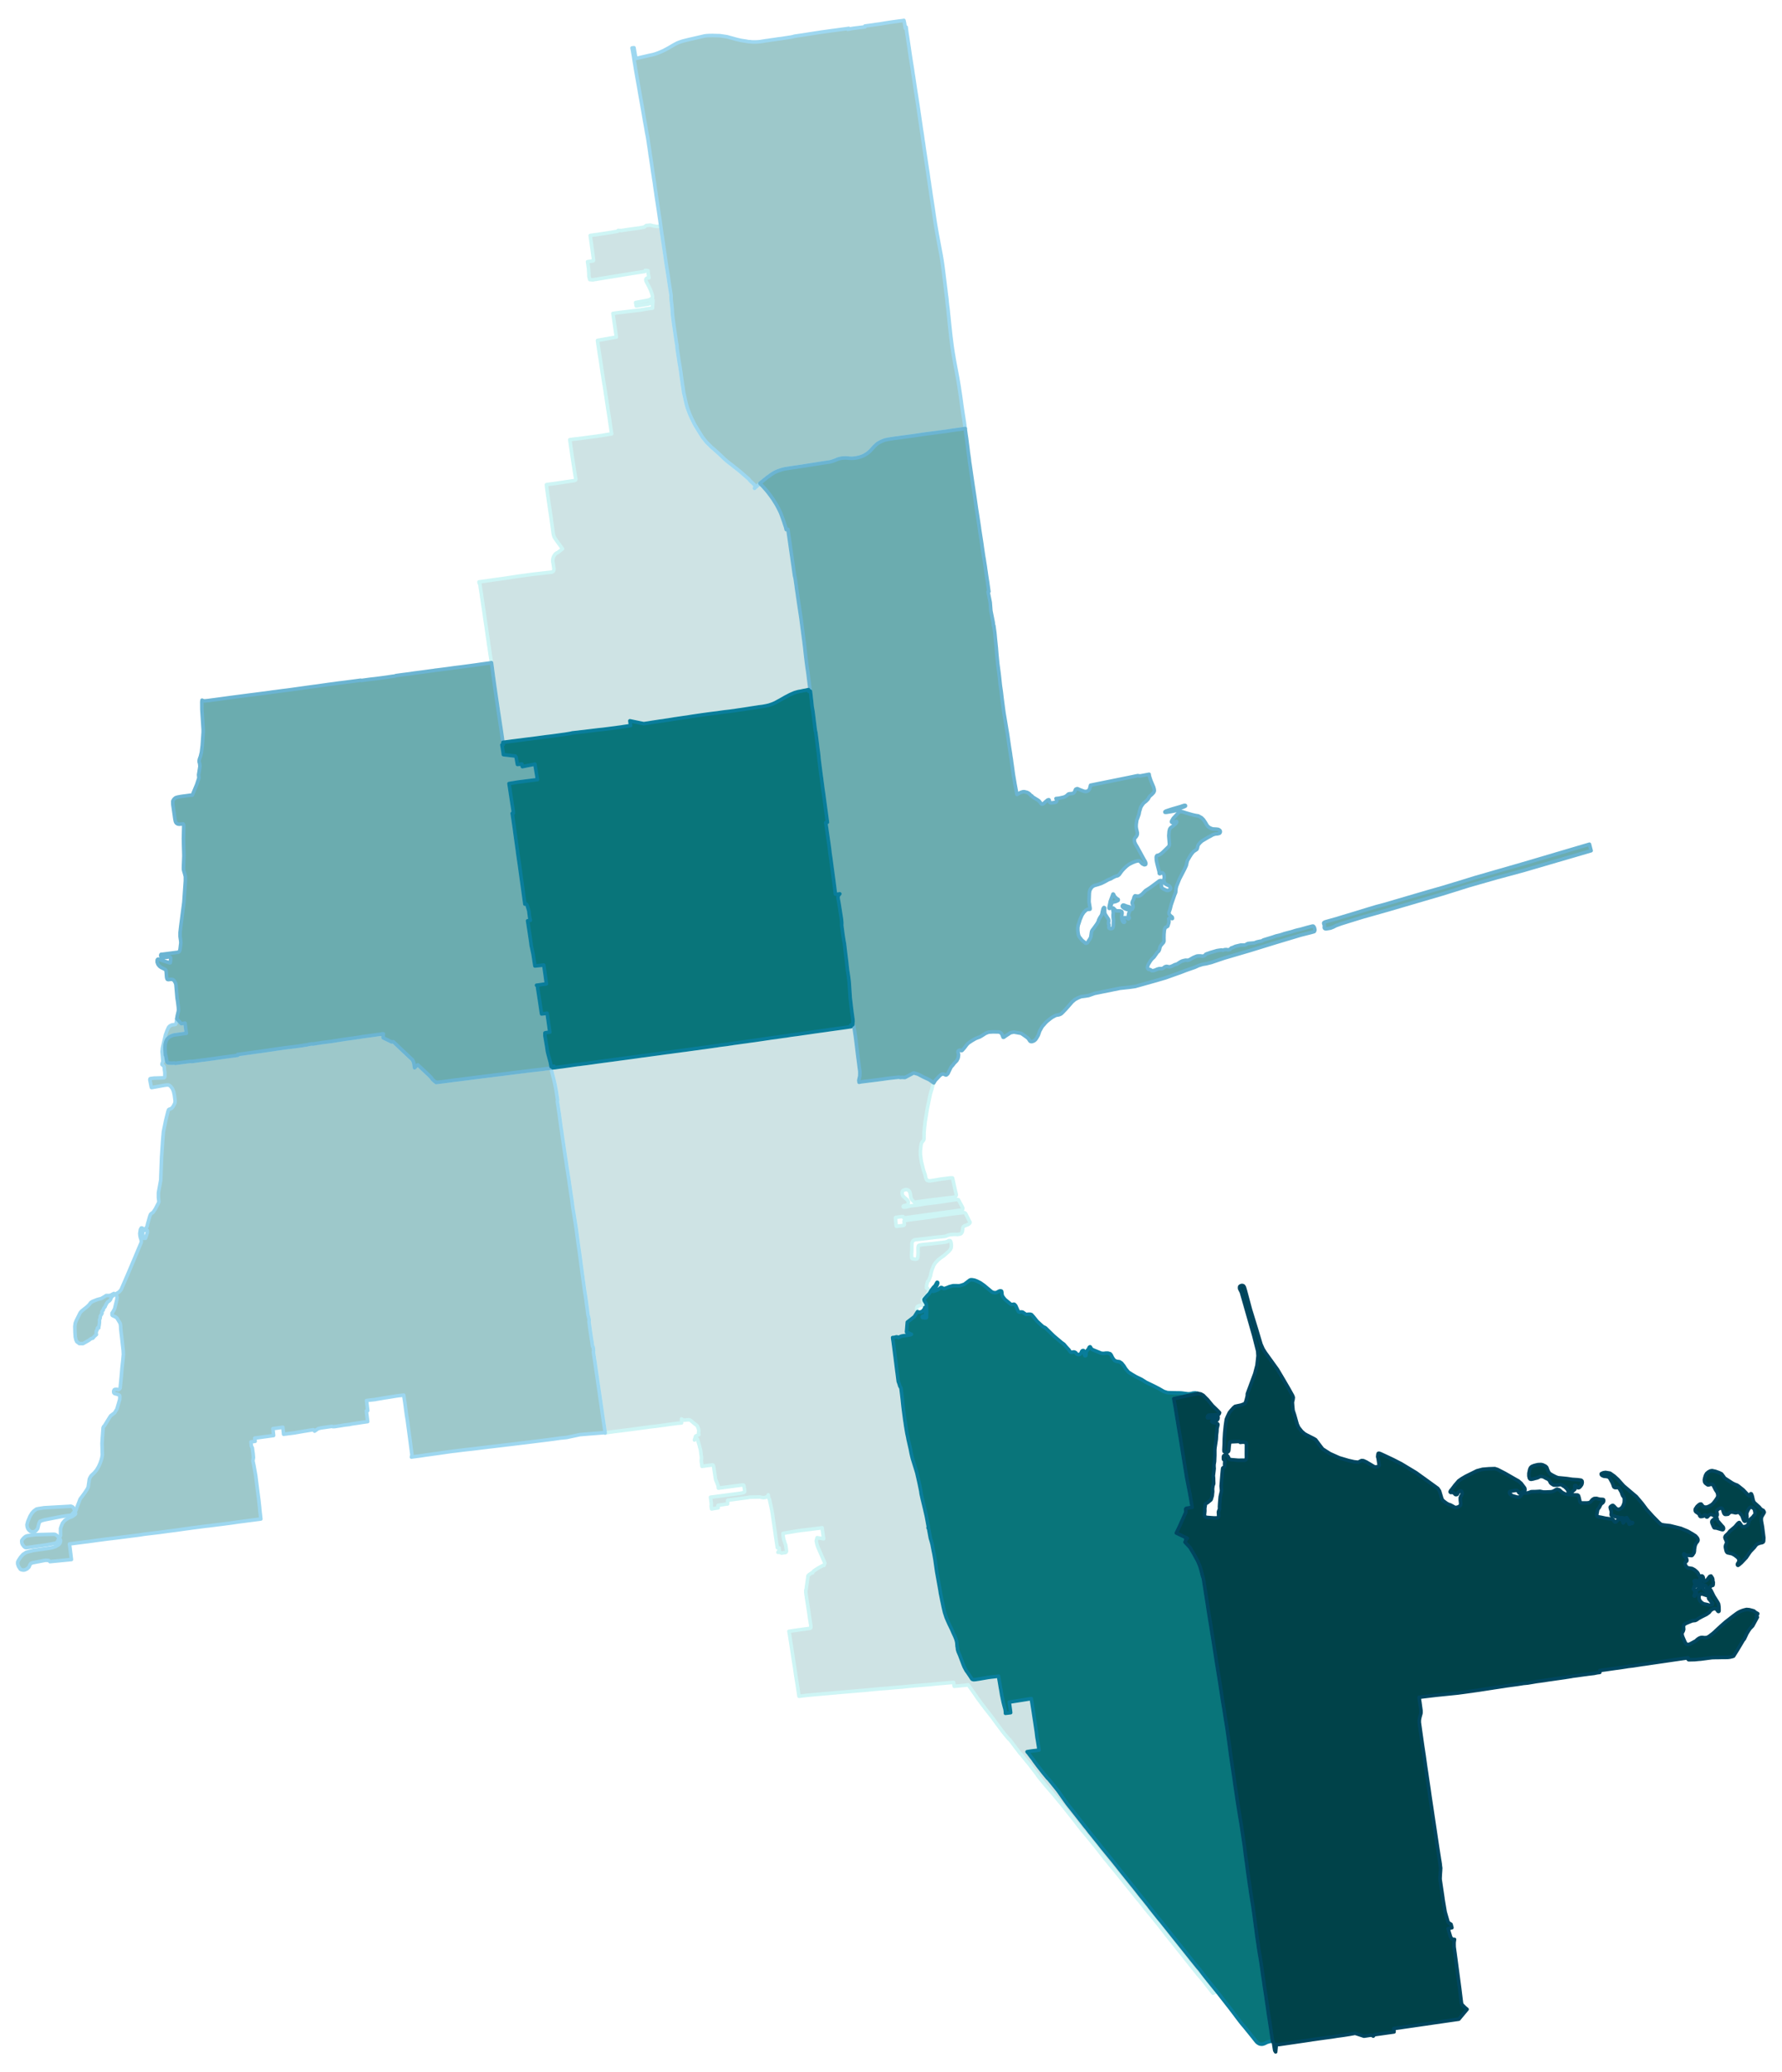<svg width="384" height="446.4" viewBox="0 0 2880 3349" xmlns="http://www.w3.org/2000/svg" xmlns:xlink="http://www.w3.org/1999/xlink"><path fill="#fff" d="M0 0h2880v3349H0z"/><defs><path id="a" d="M1962.53 3220.38l-1.15.63-.84.31-.94-1.15-4.61-5.86-2.72-3.46-1.05-1.46-1.77-2.2-4.61-5.96-.94-1.16-3.14-3.76-4.29-4.92-.32-.32-3.35-4.29-4.6-5.65-.94-1.25-6.7-8.38-5.23-6.59-5.03-6.38-3.45-4.3-.11-.1-8.58-10.78-.1-.1-1.89-2.41-3.24-4.08-2.72-3.25-2.52-3.24-2.19-2.72-2.83-3.67-5.02-6.38-3.25-4.29-1.67-2.2-1.68-2.09-.21-.21-3.24-3.98-1.68-2.09-.1-.21-1.78-2.2-1.46-1.67-.74-1.05-3.87-4.6-1.67-1.99-4.82-5.86-.94-1.15-5.23-6.7-2.41-3.14-1.15-1.47-1.05-1.15-1.26-1.36-.94-1.15-.94-1.26-3.14-3.76-2.09-2.72-1.89-2.31-.21-.21-2.09-2.61-2.09-2.62-.84-1.05-1.99-2.51-1.25-1.57-.32-.42-2.93-3.55-4.5-5.66-7.64-9.52-.52-.63-6.18-7.64-1.15-1.46-1.15-1.26-.73-.84-.32-.2-.83-1.26-1.36-1.57-2.52-3.25-5.44-6.48-3.98-5.13-11.72-14.97-1.67-2.09-13.4-16.33-1.57-1.88-5.97-7.12-1.04-1.36-5.44-6.91-5.87-7.74-17.47-21.98-14.66-17.79-11.41-13.19-6.38-7.64-5.86-7.22-2.62-3.35-2.2-3.24-12.03-15.7-2.09-2.51-2.1-2.41-1.36-1.78-3.24-4.08-3.56-4.39-1.15-1.16-1.57-1.77-4.08-5.45-1.68-2.09-3.66-4.92-.84-1.15-2.09-2.72-3.46-4.5-2.2-1.99-.83-.94-5.34-6.39-1.05-1.36-1.04-1.36-.32-.42-1.67-1.98-2.62-3.67-4.81-6.38-2.51-3.35-5.55-7.74-4.92-6.28-5.23-6.7-1.89-2.41-1.99-2.72-1.99-2.51-3.97-5.34-4.19-5.65-3.77-5.55-.31-.42-2.62-3.76-2.09-2.93-3.45-4.92-3.04-4.29-5.13.73-17.48 1.67-1.04-6.38-1.68.1-1.25.11-2.2.21-17.79 1.57-4.82.42-10.78 1.15-8.16.63-6.39.52-3.87.31-3.77.32-2.41.21-5.86.52-3.55.31-8.8.95-10.36.83-3.77.32-13.81 1.25-8.9.63-8.16.73-5.44.53-11.94 1.15-29.82 2.51-9.84.84-14.03 1.25-27.31 2.41-12.15 1.15-12.97 1.57-2.52-16.54-.41-2.51-1.68-10.46-.94-6.07-1.15-8.17-.73-4.71-.42-2.72-1.47-9.31-2.41-15.91-.94-5.86-.73-4.92-.52-3.14-1.26-8.27-.63-3.87-.52-2.51 8.16-1.26 23.34-3.24 2.1-.21 1.57-.84.31-.83-.1-2.83-1.26-8.16-1.05-6.49-1.04-7.75-.53-3.24-.42-2.83-2.72-17.47-1.04-7.64-.11-3.14.21-.95.42-.94 1.57-11.2.42-2.82.63-5.02.31-2.83.21-.1.94-1.26 3.66-2.62.32-.1.52-.53.42-.31h1.05l.31.21.52-1.36.74-1.05 1.36-1.25 5.75-3.77.84-.52 2.51-1.36.95-.53 4.08-2.2 1.67-.1 1.47-3.77-11.52-26.37-1.25-3.77-1.15-5.75 1.36-5.13 10.57 1.78-2.51-17.8-12.35 1.57-2.41.32-2.93.42-4.71.52-12.35 1.47-4.61.73-3.14.42-2.82.52-4.82.84-5.75.94-7.33 1.26.21 2.82.31 3.25.53 3.24.1.73.21.63.52 1.05.42 1.04.42 1.36.21.95.21.94.31.63.74 1.46.21 1.05.1.63.11.52.73 5.23.31 3.14-.1.63-.21.52-.42.63-.31.21-1.05.42-5.55.73h-.73l-.42-.21-.84-.42-1.04-.52-.84-.21-.84.1-1.46.11 2.19-3.35-.31-3.77-2.83-.31-.73-4.92-.52-3.24-.94-6.18-.42-2.93-.63-4.29-.31-2.72-.11-.73-.52-3.56-1.15-7.85-.21-1.26-.42-3.24-.31-1.99-.74-5.02-.63-4.61-.41-3.03-.42-2.31-.42-2.19v-.21l-.94-4.5-.74-3.46-.73-3.24-1.25-5.97-1.47-3.35-.73-4.71-.32 1.57-.62.95-1.57.83-2.73.95-2.82.31-5.76-1.15-16.01.31-3.87.74-4.82.62-26.9 3.56-.31 6.07-.63-.1-14.65 2.3-.32.31.32 3.77-10.57 1.78-.32-2.09-.1-.95-.11-.94v-1.67l.21-1.05-.1-.84v-.94l-.21-1.78-1.15-8.68 12.03-1.57 36.53-4.82 4.61-.94 1.15-.63.73-.62.31-.95-.1-1.99-1.15-6.69-.21-.53-.31-.52-.42-.42-1.15-.21-39.25 5.24-.11-2.1-.63-2.51-1.88-4.92-1.46-3.35-.53-1.67-3.03-20.2-.53-2.09-.31-.32-.31-.21-.74-.21-16.95 2.31-1.15-8.59v-2.19l.31-1.15v-2.31l-1.57-12.45-1.26-4.29-.62-2.83-1.68-5.44-.73-2.62-.73-2.3h-1.47l-1.15.11-1.15.52-1.05 1.05 1.99-6.39 5.23-2.3-.52-3.14.42-2.3v-1.36l-.84-3.56-1.25-2.93-.74-1.15-.94-.95-3.03-2.19-7.23-6.07-1.04-.21-1.78-.21-1.78.1-4.61.53-1.67-.21-1.15-.42-1.89-1.36v6.49l-6.28.52-.62.1-4.71.63-7.33.94-5.86.84-5.97.84-2.4.31-9.42 1.26-6.81.73-2.72.32-2.61.41-9.32 1.26-7.85 1.05-12.45 1.67-12.56 1.57-12.67 1.57-11.62 1.67-1.46.32-.84.31-.42-3.45-.31-2.2-.73-5.23-.63-3.98-12.87-89.06-.53-3.35-.31-2.51-.52-3.25-.42-2.93-1.68-10.99-.63-4.5.42-1.15-.31-3.35-.21-2.09-.31-1.15-.95-.94-.21-1.78-.52-4.19-.52-3.14-.63-3.97-.63-4.19-.84-5.44-.62-4.5-1.05-7.75-.73-5.33.42-1.16-.11-1.15-.42-2.93-1.46-5.23-1.26-10.36-.63-4.29-.42-3.56-.41-2.72-.32-2.83-.63-3.76-.31-2.31-.31-2.09-.74-4.29-.52-3.56-1.26-9.31-.41-2.83-.63-4.6-.63-5.45-.73-4.39-.53-4.29-.52-4.08-.52-3.77-.53-3.56-.83-6.7-.84-6.38-.84-5.97-1.78-12.45-1.78-13.29-1.67-12.67-3.46-22.08-1.98-11.83-1.57-12.55-1.78-11.31-1.05-7.32-.63-4.4-.63-3.77-.1-1.46-.21-1.36-.52-3.87-.42-2.31-1.57-10.36-.32-1.99-.41-1.88-.74-5.13-.73-5.34-.52-3.66-1.05-6.17-.42-3.14-.63-3.98-1.46-10.26-2.41-16.43-.73-5.44-1.15-7.12-1.26-9.31-.73-5.65-.32-2.2-.1-.52-.52-4.4-.21-1.25-.32-1.78-.52-3.67-.52-3.76-.63-4.09-.63-3.87-.31-2.2.52-1.57-1.36-9.21-.73-4.91-.84-4.5-.52-2.62-.63-3.35-1.47-6.49-.73-3.14-1.57-6.07-1.05-4.08-1.78-6.8 2.83-1.26 2.51-.21 1.26-.1 7.01-1.05 3.87-.42 11.93-1.67 7.23-1.05 3.03-.42 3.77-.52 2.51-.21 4.4-.63 3.45-.42 4.29-.52 3.67-.52 6.9-.94 4.92-.74 4.19-.52 6.07-.84 9.42-1.25 7.33-.95 3.66-.52 3.98-.52 2.09-.32 12.56-1.67 13.19-1.78 3.03-.42 2.72-.42 3.04-.42 1.25-.21 2.72-.31 5.03-.63 3.56-.52 4.5-.63 14.96-1.99 3.56-.52 4.5-.63 6.7-.84 5.44-.73 3.67-.52 4.39-.52 2.2-.32 5.13-.73 5.13-.63 5.86-.84 6.17-.83 2.1-.32 3.35-.42 1.78-.21 7.85-1.15 1.88-.21 15.59-2.19 2.1-.32 3.35-.42 3.56-.62 3.87-.53 3.56-.42 5.86-.73 5.86-.94 2.82-.42 2.31-.42 2.4-.31 4.82-.63 4.39-.63 3.67-.52 3.35-.42 8.79-1.26 6.28-.83 11.41-1.68 5.54-.83 1.36-.21 2.1-.32 2.61-.31 1.47-.32 2.2-.31 1.57-.21 4.18-.52 3.98-.53.31-.1 3.77-.52 5.86-.84 4.29-.52 4.51-.74 3.03-.52 2.41-.31 1.67-.21 1.57-.21 5.03-.63 5.75-.84 1.36-.21 9.63-1.36 2.3-.31 2.73-.42 6.38-.94 18.21-2.51 6.49-.95 9-1.25 7.75-1.05 2.93-.42 5.23-.73 6.28-.94 2.09-.32.74-.2.83-.11.84-.1 1.15-.11 1.89-.31.52 3.66 1.88 12.35.32 2.41.31 2.3.32 2.72.31 2.3.31 2.51 1.99 16.85.53 3.77.1 1.36 1.26 9.21.41 3.67.95 7.22.41 2.51v3.35l-.1 4.39-1.57 7.01.21 1.57.21 1.57.84-.2.52-.11.94-.21.94-.21 14.45-1.78 9.31-1.15 12.56-1.67 7.33-1.05 8.06-.94 10.04-1.05 1.47.63 2.83-.31 4.91.31 9.95-5.23 3.56-1.99h1.46l6.07 1.78 9 4.71 9 4.18 7.54 5.24-1.67 4.29-1.16 4.81-2.61 8.37-4.29 20.62-.84 4.08-1.05 6.39-2.3 14.23-1.15 10.57-.63 7.12-.1 10.57-.53 1.36-1.25 1.67-1.57 1.78-1.05 2.41-.42 2.41-1.05 9.62.11 5.86 1.46 10.99.84 3.14 2.51 10.26 2.83 8.16.73 4.08 1.05 2.73 1.05 1.67 1.04.52 3.04.74 6.7-.95 10.99-1.88 16.32-2.09h2.83l.42.1.21.42 4.71 21.45.94 3.67.21 1.88-.11 1.05-1.25 1.78-1.68.73-2.2.31-39.03 4.71-22.3 3.14-.42.11-.62-.21-.84-.52-1.36-1.26-2.2-2.72-1.15-2.09-1.05-6.6-.63-2.2-.73-1.88-1.46-1.67-2.41-1.16-1.99-.2-2.62.62-2.19 1.05-.84 1.05-.21 1.25-.11 1.89.32 2.61.94 1.89.31.31 1.57 1.57 3.67 3.24 1.88 1.89.94 1.36.32 1.36v1.78l-.84 2.2-1.47.73-2.61 1.05-2.41.31-.94.84-.11.62.42.74.94.1h2.1l9.84-2.2 11.09-1.25 12.04-1.99 22.6-2.72 26.59-4.08h2.41l1.36.31 5.65 10.47 1.04 2.09.42 1.05-.21 1.57-.31.62-.84.74-5.75.73-88.03 12.14-.41-.21-.95-1.99-.41-.1-3.14.21-8.48 1.25-.32.21-.21.63 1.16 11.72.21 1.05.2.52.32.21h.21l11.3-1.47.52-.2.63-.84-.21-3.46-.31-2.09.1-.63.21-.31.53-.21 7.01-1.15 31.61-4.08 20.93-3.25 21.66-2.93 7.54-.83 5.97-.74h1.67l1.05.42 1.25 1.05.74 1.46 5.12 10.26 1.16 1.99.1.31.11.73-.74 1.05-1.67 1.47-1.05.52-2.93 1.26-2.93 1.04-1.46 1.05-.74 1.15-1.04 6.8-.63 1.57-.32.53-.31.41-.84.95-1.36.62-4.18.74-4.82-.21-7.01.42-4.4 1.25-2.61 1.26-3.04.52-12.04 1.15-21.35 2.62-12.66 1.36-2.2.52-1.67 1.15-1.26 1.57-.84 2.41-.1 6.91v3.77l-.42 8.68.31 4.71.42.63.53.42 3.03.63 2.2.21 1.05-.11 1.04-.31.53-.42.52-.84.63-3.35.31-4.92-.1-6.8.1-2.93.32-1.67.94-1.05.83-.31 4.82-.84 15.28-1.47 21.77-2.61 3.03-.84 2.1-1.26 1.25-.42 1.36.21.63.53.63 1.46.42 1.89.42 2.93-.11 2.19-.31 2.83-1.05 2.09-2.61 3.14-8.27 7.33-5.24 3.56-4.6 3.87-3.25 3.56-2.09 2.72-1.25 2.3-2.93 7.54-1.16 4.29-.73 4.08-2.2 6.07-1.15 2.09-.52.73-.94.74-1.57 5.75-.32 4.71.42.21 1.78.63 1.26 2.93-.32 2.51v1.05l-.73.94-1.05 2.62-.42.21-3.55 4.08-3.04 2.3-.94 1.57 1.25 4.81 1.99 1.36 1.89 1.47-.42 1.15-2.51-.1h-.42l-1.89-.11-4.5.84-1.15.31-1.99.95-1.04 1.46-.11.21-.42 3.14.63 2.93.84.84-2.83 4.5-2.19 3.56-8.69 6.69-2.72 2.1-1.26 15.07v.94l7.96 3.77-.84.31-1.26.52-2.4.42-10.58 1.36-1.46.42-1.68.63-1.77 1.05-1.05.62-.73-.73-1.05-.42-.84-.1h-1.15l-.94.42-1.26.31-.94.11-.94.1-.32.1h-1.25l.21 2.2.84 5.65.31 2.62.31 2.2 1.36 10.57.53 4.29.52 3.87.63 5.13.52 4.08 1.68 13.61.31 2.09.31 2.41 1.57 12.35.84 2.19 1.05 3.04.31 1.57.63 1.25 1.57 2.73 1.99 16.64 1.46 13.92.42 3.03.21 1.99 1.78 13.4.63 4.5.31 1.67.84 6.17.42 2.31.31 2.09.53 3.14.73 4.19 1.36 6.28.52 3.03 3.35 14.76.42 1.78.84 4.6.52 2.51.84 3.77 1.15 4.5 2.3 7.33 3.35 10.78 1.36 4.6 1.57 6.8 2.2 9.74 2.62 12.76.52 4.09.21 1.04 1.88 8.58.32 1.16 2.82 11.72.74 2.93.73 3.56.63 2.4.31 1.78.42 1.36 1.78 9.21 1.46 8.06.42 2.09.11.74-.63.52 1.15 2.41.31 2.09.32 1.78 1.99 10.78 1.36 4.39.63 2.31.21.94.31.94.21.94 2.3 11.93.84 3.88.73 4.29.73 3.87.74 5.34 2.09 14.75 5.55 31.09.52 3.76 1.05 5.13.52 2.62.73 3.77.84 3.97.1.42.11.52 1.05 5.13 2.19 9.53 1.26 3.87 1.46 4.5 2.1 4.92 2.61 5.86 4.09 8.37 2.61 6.07 2.41 5.13 1.57 3.77.73 2.09.32 1.15.31 1.26.52 2.51.42 6.07.32 1.05.1.52.21 2.51.21 1.15.94 3.14 2.41 5.55 5.65 15.07 1.47 3.56.62 1.25 2.73 5.03 2.09 2.82 3.56 5.24 3.77 5.75.94.42 1.15.31.94.11 1.05-.11 1.46-.1.63-.11 4.08-.62 4.5-.74 12.04-2.09 12.35-1.46 3.66-.53 1.47 8.48.1.52 1.89 11.41.21.63 1.57 9.73 2.61 12.35 1.47 5.65.42 1.57.62 2.1.42 2.19.21 1.26.21 1.88.11 2.1-.11.21 8.48-1.05-.52-4.4-1.78-12.66 20.09-3.14 15.6-2.51 1.15 7.64 2.2 14.13 1.04 7.11 1.15 7.33.53 3.56 1.99 13.39 1.15 9.63.83 4.4 1.99 12.87.42 3.04-4.71.73-4.71.52-3.45.42-6.49 1.05.84 1.04 1.46 1.57 1.99 2.72.52.63 1.99 2.72 2.62 3.25 1.25 1.88 1.68 2.41.31.42 4.92 6.59 8.48 10.88 7.33 8.9 1.67 1.47 8.16 10.04 7.02 8.79 7.43 10.57 3.03 4.29 2.41 3.35 1.78 2.52 14.65 18.52 14.34 18.31 1.05 1.26 1.04 1.15 5.03 6.59 2.82 3.46 7.12 8.89 5.02 6.18 2.41 3.14 4.61 5.75 5.65 6.91 6.59 8.06 4.61 5.65.52.63 13.4 16.95 14.76 18.32 1.25 1.67 1.47 1.68 4.71 5.96 7.74 9.84 3.87 4.71 3.25 4.08 1.57 1.99.84 1.05 3.87 4.81.73 1.15 5.44 6.91 9 11.3 1.05 1.26 3.77 4.5 1.36 1.78 6.91 8.58 10.46 13.19 8.69 10.88 5.23 6.49 3.14 3.98 14.76 18.52 8.79 10.88 2.72 3.04 5.13 6.91 1.26 1.57 1.99 2.61 4.5 5.65 5.13 6.39.83 1.05 1.47 1.77 1.57 1.99 6.8 8.48-2.62.31-1.15.11-1.46.42z" stroke-linejoin="round"/></defs><use xlink:href="#a" fill="#cee3e4" stroke="#cef5f5" stroke-width="5.76"/><defs><path id="b" d="M1004.34 1174.87l-2.41.32-3.24.41-2.72.42-20.51 2.62-9.01.94-13.81 1.68-9.32 1.15-6.69.73-2.2.31-8.69.94-.94.11-2.93.73-5.13.84-3.14.52-9.21 1.26-2.2.31-10.78 1.47-8.06.94-15.49 2.09-7.74 1.05-9.84 1.15-8.58 1.15-5.86.73L826 1198l-3.04.42-10.36 1.36-1.57-11.09-1.36-9.32-2.41-15.91-1.15-7.64-.73-4.5-3.56-24.38-3.04-21.04-.2-1.57-1.47-10.46-2.41-18.42-.63-4.5-2.51-16.12v-.31l-1.57-10.57-.52-2.83-.42-3.87-1.05-7.01-.52-3.35-.73-5.44-.84-5.97-2.51-16.64-1.15-8.37-4.08-27.11-.21-1.78-.21-1.57-1.68-10.67-.31-2.62-.42-2.51-1.26-2.09-.2-1.68.94-.1 1.57-.21 41.76-5.86 17.37-2.72 2.3-.32 2.1-.31 3.56-.42 18.42-2.51 26.16-2.93 3.87-.42 1.99-1.26.42-.63.21-.41.31-.84.21-2.41-.62-4.39-.74-4.4-.41-2.3-.11-1.78v-1.15l.11-1.05.2-.94.21-1.26.63-1.78.84-1.67.84-1.36 1.15-1.47 1.04-.83 1.36-1.05 1.47-.52 2.62-1.99 3.24-2.51 2.09-1.68-8.26-11.3-2.52-3.56-1.78-2.62-.62-1.04-.42-1.05-.53-1.36-.41-1.36-.32-1.57-.42-2.3-1.78-12.88-1.77-12.76-1.89-12.77-1.88-12.77-1.78-12.56-.32-2.82-.41-2.72-.63-5.03-.32-3.24 7.23-1.05 1.88-.21 4.81-.63 30.88-4.6 1.46-.52.84-.42.32-.63.1-.63-1.88-10.99-1.99-12.98-1.99-12.66-1.88-13.19-1.99-14.12 5.96-.84 11.93-1.36 11.73-1.57 12.14-1.57 12.03-1.78 6.28-1.15h.42l2.51-.42 2.62-.42.94-.1 1.15-.21-.83-5.24-1.78-11.82-1.36-9.53-1.89-11.93-.52-3.03-.32-2.51-1.77-11.83-.21-1.26-.42-3.34-.42-1.99-1.36-9.32-1.05-6.49-1.15-6.69-1.36-9.32-.84-5.02-2.82-19.05-1.05-6.59-.73-4.61-.11-.73-.63-3.98-.62-4.29-.95-6.28-.83-6.17 3.87-.73 26.69-4.71-5.55-38.2 7.85-1.15 11.51-1.37 9.53-1.15 16.12-1.88 9.1-1.68 9.84-1.36.84-13.18-2.2 3.03-1.05 1.26-.52.42-.63.52-.73.42-.84.42-1.25.42-1.15.21-15.08 2.51-3.66.52-.94-5.65 15.38-2.83 6.07-1.25 1.47-.63 3.35-2.09.73-1.15.42-.42v-1.15l-.63-2.93-.42-1.37-.62-1.77-.21-.63-1.36-3.77-1.05-2.2-.11-.21-1.57-3.35-1.77-3.35-1.68-3.24-1.05-2.09-.41-1.36-.11-.95.31-1.04.42-.73.42-.53 1.26-.52 2.72-.21-1.26-7.33-.31-4.29h-.52l-3.98-.52-.52 1.15-.21.63-7.23 1.05-1.88.31-12.14 1.88-11.62 1.89-51.28 8.37-4.92-.42-1.05-4.39-.21-.84v-1.15l-.1-3.46-.53-8.26-1.57-10.78 9.11-1.36.52-.63.21-.63-5.54-39.77 3.76-.52 10.57-1.47 10.47-1.57 10.47-1.67 8.68-1.47.63-.31.52-.84v-.31l5.45.21 11.3-1.78 17.17-2.31 8.16-1.46 3.45-2.62 2.83-.21 2.82-.31h.95l.94.1 1.99.63 4.71.94 1.57.21 1.67.21 2.83-.31 3.14-.32.83 5.97.32 2.3 1.25 8.38 1.05 7.43.73 4.29.21 1.99.42 2.72 1.15 7.85.74 5.02 1.04 7.33.84 6.17.31 1.78 1.05 6.91 1.57 9.62.84 5.45.94 6.8 1.05 6.7 2.09 13.5.21 1.36.1.84v3.97l.11 3.04.52 3.87.32 2.62.2 2.51.32 2.82.31 3.77.21 4.19.42 5.13 1.88 14.44 2.62 18 1.68 11.72.94 4.5.1 3.87.42 2.93.21 1.57.84 5.55.94 6.07 1.05 7.12 1.15 6.59.31 1.99.21 1.36.21 1.78.63 3.87.21 1.36.42 3.35.21 1.99 1.25 8.58.21 1.47.31 2.19.11 1.15.31 1.57.21 1.57.21 1.26.42 2.62.52 3.76.21 2.1.53 2.09 1.88 8.27 1.78 8.06 1.47 5.23.52 1.78.73 1.78.21.73 1.15 3.14 1.57 3.98 2.93 6.7 1.68 3.24.52 1.26 1.36 2.61 1.88 3.67 3.35 5.54 1.26 2.09 1.57 2.52.52.83 4.71 7.64 1.99 2.83 1.15 1.26 4.61 5.86 1.15.94.94 1.04 4.82 4.71.94 1.05 2.4 1.88 10.05 9 7.75 7.44 3.03 2.72 2.83 2.4 3.35 2.62 2.82 2.09 3.04 2.41 4.6 3.66 5.66 4.5 5.96 5.13 7.01 6.07 1.57 1.36.84 1.05.84 1.05.84 1.04 1.36 1.26.83.84 1.16.94 1.25 1.15 1.47 1.57.62.63.53.94.31 1.15v1.25l-.31 1.05-.42 1.26.94-.84 2.41-2.09 2.72-2.62 1.46-1.36 1.26-1.36 2.2 2.51 1.05 1.05 2.19 2.3 1.78 1.99 2.83 3.24 1.15 1.36.52.63 1.68 2.09 3.03 3.98 2.62 3.66 2.3 3.25 2.72 4.39.84 1.26 2.09 3.45 2.31 4.3 2.3 4.5 1.57 3.34.94 2.31 2.93 8.06 1.68 4.7.21.74 1.04 3.24 1.15 3.35.42 1.26.21.94.73 3.03 2.72-.42.84 5.76 3.14 21.87.11 1.05.1.63.32 2.09 1.36 9.32 1.78 12.55.1.63.84 5.65.94 7.02.1.62 1.16 8.06.62 2.31.42 1.98.84 5.97.1.73.74 5.13.83 6.49.84 5.34.31 2.19.32 2.72.21 1.16.21 1.15.83 6.07 4.09 27.1 1.04 8.06.42 3.25 1.78 13.6 1.57 11.83.21 1.78 1.15 9.21.94 9 1.16 9.73.62 5.02.32 2.52.83 6.17.95 6.28.52 4.08 1.15 9.21.42 3.24.52 4.4.42 2.72.21 1.68v.62l.42 2.73-2.41.31-.94.1-1.57.32-1.26.31-.94.21-4.18.73-3.77.84-3.25.52-2.51.63-2.2.63-2.09.63-1.15.52-.73.21-.21.21-1.36.52-1.68.74-2.2.94-2.4 1.25-5.24 2.72-5.44 3.14-4.08 2.31-1.99 1.04-2.09 1.15-2.41 1.36-3.77 1.68-1.67.63-1.78.63-1.89.62-1.57.53-1.88.42-2.3.52-5.55 1.05-5.96.73-3.25.52-8.27 1.26-9.31 1.46-1.78.32-2.41.31-3.98.63-4.71.63-3.35.52-2.51.42-1.78.21-1.78.21-4.18.62-3.87.42-4.61.53-6.28.83-5.44.84-2.72.31-5.24.63-4.18.53-11.62 1.57-12.14 1.77-7.75 1.16-4.18.73-7.54 1.05-14.23 2.09-4.4.73-5.23.84-3.04.42-5.75.94-4.92.63-6.7 1.04-5.13.74-5.55.94-2.72.42-2.82.41-3.14.42-22.3-4.6 1.05 7.74-12.25 1.78-2.3.42z" stroke-linejoin="round"/></defs><use xlink:href="#b" fill="#cee3e4" stroke="#cef5f5" stroke-width="5.76"/><defs><path id="c" d="M80.28 2523.89l-.32-.52-1.04-.84-1.05-.63-4.82-.21-20.61 3.98-2.73.94-1.57 1.88-1.77 4.19-3.14 2.93-3.77 1.68-2.3.21-2.62-.42-1.99-.84-1.47-2.2-1.57-2.41-1.36-3.97v-3.14l1.36-2.83 3.35-5.02 3.98-4.5 5.23-3.35 11.2-2.93 27.22-3.87 4.29-.94 4.71-1.57 5.33-3.25 1.16-1.36 1.04-2.2.32-1.57.1-1.57-.31-1.25-1.36-2.72v-.63l.1-.42.94-1.57.53-1.05.1-.62v-11.1l1.36-3.98 1.89-4.6 3.55-4.29 6.07-3.98 5.13-1.88 4.29-2.72 1.47-1.36.52-.95-.31-1.46-.11-.63v-.31l.11-1.05.31-1.36.32-.31.31-.53 1.36-3.97 5.44-14.13 6.81-9.11 4.5-6.7 1.67-3.34 1.89-12.98 1.15-2.62 1.78-2.93 1.04-.94 1.15-1.15 2.52-2.3 3.97-4.61 3.46-5.86 2.2-4.92 1.88-5.23 1.15-4.19.73-4.29-.52-18.52.52-9.11.94-12.56.32-3.87.73-1.78 1.57-1.67 8.06-13.08 1.99-2.94 6.07-4.5 3.87-6.17 4.5-15.59.21-3.35-.1-1.78-.21-1.05-.53-.73-2.82-1.26-4.92-1.36-1.26-1.46-.21-1.99.32-1.36.73-1.36 1.26-.53 2.93-.1 2.09.63 1.15-.63 1.57-1.05.53-1.15 1.88-19.25 1.05-12.67 1.57-14.23.73-8.06-.32-6.28-1.88-16.74-2.09-18.01-.21-5.02-.53-3.35-.73-1.78-4.6-7.53-2.1-1.78-5.23-2.41-.73-1.15.31-1.78-.31-.84 1.46-2.09 1.68-3.03 1.04-1.99 3.67-14.86.21-2.62.1-1.57-.31-.94-.53-1.36-.62-.94-.11-1.05.11-.84.21-.21 1.04-.63 3.56-2.19 3.25-3.77 7.22-16.64 3.14-7.22 8.26-19.47 2.94-6.91 5.44-12.97 5.13-12.14.42-1.47.1-1.46-.52-2.83-.95-2.72-.62-2.83-.42-3.97.94-6.28 1.47-2.72.62-.11 1.26.42.84 1.15-.53 8.06.63 4.81.31 1.47.63.73 1.68.32 1.25-.21.53-1.05 2.72-8.27-.11-3.24-1.25-1.36-1.47.52-.84.63h-.31l-.42-.42-.21-1.26.11-.62 1.25-.42 1.15-.84.63-1.46 1.05-1.57.63-3.46 3.66-12.87.84-2.2.52-1.05 1.68-1.46 2.3-1.57 1.25-1.88 2.2-3.25 5.24-10.05.62-1.67-.1-1.67-.63-5.03v-8.06l1.36-7.53 2.41-12.98.21-7.43 1.15-29.83 1.88-28.46 1.05-12.14.21-1.26 3.56-17.27 3.56-14.34 1.04-2.93 1.15-.73 1.99-.73 1.99-.94 1.78-2.2 1.68-2.83.83-1.78.84-1.77.21-2.1.1-1.25-1.15-8.9-1.25-5.86-1.89-4.81-2.72-3.56-2.2-1.89-1.46-.52-2.83-.1-3.77.52-20.51 3.66-.52-.1-.32-1.05-2.19-11.09v-1.05l.41-1.05 1.16-.31 5.33-.63h.84l13.4-.42 1.78-.21.73-.52.42-.73.1-.84v-6.59l-.63-3.98-.21-3.87-.2-1.15-.74-1.05-.73-.84-.84-.73-.83-.63-.42-.42v-.52l.31-1.15.63-1.99.52-.94-.73-10.15-.52-6.07.62-6.18 4.82-20.93 2.72-7.22 1.57-3.56 1.05-1.88 1.57-1.57 2.61-1.47 1.99-.52 2.51-.21 2.1-.42.94-1.46.52-2.72.73-5.13 7.23 8.06 6.07-.95 1.67 12.77.52 3.67-19.99 2.82-1.98.52-3.98 1.68-1.36.84-2.2 1.78-1.57 1.67-1.36 2.41-.94 2.4-.94 3.88-.21 4.39v2.62l.1 2.09.52 8.27.63.73 1.78 9.73.21.53.31.52.21.32.42.31.21.1.21.11.52.1 1.99.32h1.15l1.78.1h2.31l3.03-.21.94.53 24.7-3.14.74-.11.94.42 10.26-1.36 6.28-.84 5.33-.63 3.04-.41 7.53-1.05 3.25-.42 19.88-2.83 2.62-.31 2.62-.42.83-.1.53-.11 2.82-.31 6.28-.84 3.67-.52-.32-1.26 2.1-.31 5.54-.63 8.59-1.26 4.6-.62 3.98-.53 6.28-.94 2.72-.31 3.66-.53 3.46-.52 7.53-1.05 3.25-.52 2.19-.31 3.98-.53 4.92-.83 4.08-.53 9.63-1.36 4.19-.52 3.56-.42 3.14-.42 4.08-.42 1.67-.21 1.68-.31 1.88-.21 2.62-.31 2.3-.42 1.47-.21 1.25-.11 1.57-.31 3.14-.52 3.14-.42 3.35-.84 4.71-.84 1.26.42 2.93-.52 5.23-.84 2.51-.31 2.83-.53 16.33-2.09 4.7-.73 19.26-3.04 10.99-1.46 1.47-.21 1.57-.31 1.25-.11 1.36-.21 1.89-.31 1.78-.21 6.49-1.05 1.99-.31 2.19-.32 1.99-.21 1.26-.2 1.57-.21 1.04-.21 2.31-.21 11.93-1.68 3.14-.42 2.72-.21 1.15-.62h1.15l1.15.1-.31 1.68v4.71l13.61 6.59.83-.11.94-.1.95-.1 2.72 2.51 7.22 6.9 16.75 15.81 3.45 3.14.94.83 1.99 4.71.21 1.57 1.05 6.7 3.97-3.98.63-.41.84-.32 10.15 9.53 2.3 2.09 2.31 2.3 1.36 1.26 2.09 1.88 1.05 1.15 2.93 3.04.62 1.46.42.32 2.52 2.4 1.46 1.36 1.36.42.52.42.21.84 5.86-.73 7.96-.95 16.85-2.3 7.43-.84 8.06-1.04 1.99-.32 2.3-.21 11.1-1.46 15.69-1.99 5.97-.73 4.5-.53 4.71-.62 5.97-.74 4.6-.52 4.29-.52 6.39-.84 5.02-.63 4.82-.63 15.17-1.88 5.97-.73 1.46-.21 6.07-.73 9.95-1.15 7.53-.84 5.55-.73 1.78-.32 6.07-.73 2.51-.42.94-.1 2.2-.32-2.83 1.26 1.78 6.8 1.05 4.08 1.57 6.07.73 3.14 1.47 6.49.63 3.35.52 2.62.84 4.5.73 4.91 1.36 9.21-.52 1.57.31 2.2.63 3.87.63 4.09.52 3.76.52 3.67.32 1.78.21 1.25.52 4.4.1.52.32 2.2.73 5.65 1.26 9.31 1.15 7.12.73 5.44 2.41 16.43 1.46 10.26.63 3.98.42 3.14 1.05 6.17.52 3.66.73 5.34.74 5.13.41 1.88.32 1.99 1.57 10.36.42 2.31.52 3.87.21 1.36.1 1.46.63 3.77.63 4.4 1.05 7.32 1.78 11.31 1.57 12.55 1.98 11.83 3.46 22.08 1.67 12.67 1.78 13.29 1.78 12.45.84 5.97.84 6.38.83 6.7.53 3.56.52 3.77.52 4.08.53 4.29.73 4.39.63 5.45.63 4.6.41 2.83 1.26 9.31.52 3.56.74 4.29.31 2.09.31 2.31.63 3.76.32 2.83.41 2.72.42 3.56.63 4.29 1.26 10.36 1.46 5.23.42 2.93.11 1.15-.42 1.16.73 5.33 1.05 7.75.62 4.5.84 5.44.63 4.19.63 3.97.52 3.14.52 4.19.21 1.78.95.94.31 1.15.21 2.09.31 3.35-.42 1.15.63 4.5 1.68 10.99.42 2.93.52 3.25.31 2.51.53 3.35 12.87 89.06.63 3.98.73 5.23.31 2.2.42 3.45-.73-.31-.84-.21-19.78 1.57-4.19.31-15.17 1.26-21.04 4.5-.52.1-5.97.63-4.5.42-5.02.73-6.6.95-38.41 4.81-8.37 1.05-5.55.62-12.03 1.47-12.25 1.46-6.91.84-17.79 2.09-1.15.11-21.25 2.62-5.86.73-11.62 1.25-3.34.42-1.05.11-12.56 1.57-3.77.42-3.98.52-13.29 1.88-5.55.84-20.09 2.72-9.52 1.47-12.67 1.67-1.78.31.84-3.55-1.26-9.53-1.67-12.87-1.68-12.77-2.72-19.99-.21-1.67-1.15-6.7-.94-6.8-1.88-14.34-.84-5.44-.94-6.49-8.79.94-2.83.42-18.32 2.93-2.93.42-2.51.52-2.09.32-6.91 1.15-1.78.42-8.79.94-2.72.31-2.51.42.62 4.6.11 1.47 1.25 10.26-1.04.1-1.15.21.42 4.08.83 6.39.84 6.9-8.9 1.26-8.16 1.26-8.58 1.25-2.41.52-1.26.32-7.22.84-3.45.52-2.41.42-10.78 1.67-2.72.11-.94-.11-.84-.42-18 2.62-4.29 1.05-5.86 4.08-.42-1.05-.63-.63-.84-.52h-.83l-.53.1-13.08 2.1-16.85 2.93-1.78.21-3.45.42-1.36.21h-.42l-9.95 1.25-.21-2.41-.31-2.51-.63-6.38-16.12 2.3.95 8.9.21 2.19-16.12 2.2-14.45 1.99.74 5.13-6.81.94.63 6.8 1.57 2.72 1.36 10.16.11 1.78.42 3.76-.95 5.65.21.53.74 3.66.73 3.24.21 1.47.31 1.26.21 1.57.42 1.98.21 1.57 1.67 9.32.11 1.25.31 2.52 1.99 15.9 1.99 15.49.21 1.47 1.67 14.96v1.26l1.89 16.33-11.1 1.46-20.2 2.62-6.38.84-10.68 1.56-13.6 1.78-14.24 1.78-8.37 1.05-4.08.42-21.67 2.82-14.55 1.99-7.95 1.15-1.36.21-13.08 1.68-17.8 2.4-11.61 1.37-6.07.73-3.46.42-2.72.31-4.92.84-5.86.84-9.42 1.15-2.41.31-12.24 1.57-11.51 1.47-13.3 1.57-17.37 2.3-13.61 1.88-3.87.42-11.41 1.47-14.55 1.88.84 6.59 2.3 18.63-34.74 3.35z" stroke-linejoin="round"/></defs><use xlink:href="#c" fill="#9dc8ca" stroke="#9dd7f0" stroke-width="5.76"/><defs><path id="d" d="M94.72 2485.8l-.11.73-.2.52-1.36 3.14-.74 1.47-1.15 1.15-1.05.73-.83.52-1.26.21-12.24 2.3-33.6 4.71-1.68-.2-1.04-.74-1.36-1.15-2.41-3.35-.73-2.09-.11-.84-.21-2.2.21-1.36 1.26-1.67 2.09-2.3 2.62-2.2 3.03-1.15 12.67-1.68 29.51-.73 2.62.21 1.36.84 1.57 1.04 1.47 1.47 1.25 1.36.21.42.21.84z" stroke-linejoin="round"/></defs><use xlink:href="#d" fill="#9dc8ca" stroke="#9dd7f0" stroke-width="5.76"/><defs><path id="e" d="M120.15 2442.57l-.1 1.05-.53.42-.52.1-.42.32-.52.41-1.57 2.1-1.47 1.46-.62.32-15.28 2.19-26.9 5.24-3.98 1.04-3.56 1.36-.52.21-1.57 3.14-2.1 8.48-1.98 2.51-1.26 1.36-2.93 1.47h-3.35l-2.3-.73-1.26-1.16-1.25-1.15-1.57-2.19-1.05-3.04-.31-3.45 1.25-4.92 3.66-8.69 3.04-5.02 3.04-3.35 3.66-2.62.63-.52 3.55-.73 8.69-1.36 40.92-2.31 2.2-.21 1.36.32 1.47.73 1.05.84.52.73 1.67 3.77.21.52.11.42-.11.94z" stroke-linejoin="round"/></defs><use xlink:href="#e" fill="#9dc8ca" stroke="#9dd7f0" stroke-width="5.76"/><defs><path id="f" d="M166.62 2116.04l-.1 1.26-1.26 1.15-1.04 1.57.31 1.05v1.15l-.42 1.15-1.36 2.2-.94 1.25-.21 1.89v.94l-.73 2.41-.53 1.46.11 3.04-.21 2.2-.52 3.87-.63 2.09.21 1.36h-2.1l-.31 1.47-.52 2.4-1.16 1.47-.1 1.88-.1 1.68.41 1.88-2.93 2.62-2.93 3.35-1.15.1-2.41 1.05-2.4 1.88-2.41 1.47-7.43 4.18-6.07-.1-4.08-3.14-.53-1.47-.62-1.04-1.16-4.92-.52-7.85-.21-9.53.73-5.12 1.68-4.29 3.24-6.39 3.04-6.07 1.88-2.3 4.08-3.35 4.09-3.14 4.08-3.77 2.93-3.87 3.03-1.88 7.75-3.04 6.17-1.57 5.03-2.93 3.03-1.99 4.29.11.95-.21 1.67-.21 2.62-1.47 2.61-1.36.32-.1.21.31v1.78l-.42.53-.63.52-1.26.94-1.04.94-.74 1.05-.62 1.05-.53 1.25-.62 1.47-1.47 1.78-2.93 1.98-1.47 1.89-1.88 3.45-1.05 2.62-1.88 2.09-.84 1.88z" stroke-linejoin="round"/></defs><use xlink:href="#f" fill="#9dc8ca" stroke="#9dd7f0" stroke-width="5.76"/><defs><path id="g" d="M1220.26 788.48l-.94.84.42-1.26.31-1.05v-1.25l-.31-1.15-.53-.94-.62-.63-1.47-1.57-1.25-1.15-1.16-.94-.83-.84-1.36-1.26-.84-1.04-.84-1.05-.84-1.05-1.57-1.36-7.01-6.07-5.96-5.13-5.66-4.5-4.6-3.66-3.04-2.41-2.82-2.09-3.35-2.62-2.83-2.4-3.03-2.72-7.75-7.44-10.05-9-2.4-1.88-.94-1.05-4.82-4.71-.94-1.04-1.15-.94-4.61-5.86-1.15-1.26-1.99-2.83-4.71-7.64-.52-.83-1.57-2.52-1.26-2.09-3.35-5.54-1.88-3.67-1.36-2.61-.52-1.26-1.68-3.24-2.93-6.7-1.57-3.98-1.15-3.14-.21-.73-.73-1.78-.52-1.78-1.47-5.23-1.78-8.06-1.88-8.27-.53-2.09-.21-2.1-.52-3.76-.42-2.62-.21-1.26-.21-1.57-.31-1.57-.11-1.15-.31-2.19-.21-1.47-1.25-8.58-.21-1.99-.42-3.35-.21-1.36-.63-3.87-.21-1.78-.21-1.36-.31-1.99-1.15-6.59-1.05-7.12-.94-6.07-.84-5.55-.21-1.57-.42-2.93-.1-3.87-.94-4.5-1.68-11.72-2.62-18-1.88-14.44-.42-5.13-.21-4.19-.31-3.77-.32-2.82-.2-2.51-.32-2.62-.52-3.87-.11-3.04v-3.97l-.1-.84-.21-1.36-2.09-13.5-1.05-6.7-.94-6.8-.84-5.45-1.57-9.62-1.05-6.91-.31-1.78-.84-6.17-1.04-7.33-.74-5.02-1.15-7.85-.42-2.72-.21-1.99-.73-4.29-1.05-7.43-1.25-8.38-.32-2.3-.83-5.97-1.36-9.83-.53-3.35-1.98-13.5-.42-2.83-1.36-8.79-.11-1.05-.21-1.04-1.67-11.2-.21-1.99-.84-5.34-.94-6.49v-.52l-.42-3.03-.94-5.76v-.1l-.63-3.98-.42-3.14-.63-3.77-1.57-11.09-1.78-12.04-.41-2.51-.32-1.99-.63-3.87-.1-1.36-.63-4.5-1.36-8.79-1.15-7.96-.31-1.77-.42-2.62-.53-2.72-1.04-5.24-.11-.83-1.15-6.91-1.67-9-1.57-9.11-1.26-7.32-1.15-6.59-.52-3.04-1.37-7.74-1.36-7.43-1.04-5.97-.94-5.65-1.47-8.27-4.08-23.23-1.99-12.25-.31-1.57-.21-1.57-.21-1.36-.21-1.67-.73-4.29-1.26-7.33-.84-4.6 1.26-.11 1.88-.21 1.99 11.83.84 4.18.21 1.36 4.39-.94 7.12-1.67 5.97-1.36 2.09-.53 2.41-.52 2.51-.52 2.93-.63 1.15-.31 2.83-.84 2.93-1.05 1.25-.42 3.87-1.57 5.24-2.3 8.37-4.5 8.16-4.81 2.62-1.36.52-.32 2.73-1.36 2.3-.94 3.87-1.36 1.99-.63.63-.21 3.77-.94 6.38-1.57.84-.21 2.93-.63 9-2.09 12.35-2.83 2.41-.31 4.29-.31h2.51l3.56-.11 2.93.11 9 .21 6.91 1.04 4.39.63 11.1 3.04 3.24.94 4.29 1.04 3.98.95 7.54 1.15 4.5.83 3.03.11 1.99.31 2.09.11h5.13l3.87-.21 3.77-.42 3.14-.52 1.68-.21 2.93-.53 4.92-.62 2.51-.42 1.46-.21 6.81-.94 3.87-.63 6.8-.84 10.57-1.67 4.29-.63 1.68-.32 1.46-.31 2.1-.63 1.46-.31 10.99-1.57 30.14-4.71 13.72-1.88 5.23-.74 3.45-.42 5.97-.83 13.92-1.89 3.45-.52-1.15 1.15-.63.42 8.69-1.57 19.36-2.41-.21-1.36 12.56-1.67 4.82-.74 3.77-.52 3.45-.42 2.09-.42 8.27-1.36 6.8-1.04 13.71-1.89 1.99-.21 3.98-.52 1.57-.31.84 3.66.52 3.14.94 6.07 1.26-2.09 1.46 11.4.63 3.56.11.94 1.46 9.74 1.15 7.64.63 4.39 1.36 9.32.73 4.81 1.16 7.12.94 5.86.42 2.61 1.15 8.17.94 5.65 1.26 8.79 2.4 15.8.53 3.14 1.36 8.9 1.04 6.7 3.77 25.95.94 6.28 1.15 8.37 1.47 8.9 1.05 7.95 1.04 6.6 1.26 9.1 1.67 10.99 1.05 6.91 1.36 9.21.42 2.82.21 1.47.31 1.78.21 1.36.84 5.65.63 5.02 1.36 8.69.31 2.09.11.74.21 1.88.31 2.2.42 2.51.31 1.99.21 1.36.42 3.35 1.36 9 1.99 12.87.52 3.56 1.15 7.85.84 5.86 1.26 8.48 1.15 7.01 1.99 11.51 4.92 26.37 1.67 8.9 1.47 8.79 1.25 8.69 1.57 12.35 1.47 12.24.21 1.68 1.57 12.76.94 8.17.42 2.61.21 1.68.62 6.59.32 2.93.21 2.41.52 3.56.42 3.66.21 1.78.52 5.86.32 2.41.42 4.18.83 8.38 2.2 20.61.31 2.3 1.68 13.4.94 6.07.42 2.93 2.51 14.86 1.99 10.57.84 4.5 1.15 6.18 1.05 5.54 2.4 14.03 2.31 15.38 1.36 10.15.73 5.55 1.88 12.56.63 3.87 1.57 10.15.73 5.34.74 5.03-1.57.2-1.47.21-18.84 2.62-2.3.31-2.41.42-9.84 1.36-2.82.42-2.2.21-3.77.63-2.82.31-3.77.53-11.52 1.46-19.88 2.93-34.02 4.61-7.22 1.15-1.46.31-2.72.53-1.37.41-1.25.42-2.93 1.15-2.93 1.36-2.83 1.47-1.46.94-1.15.84-1.57 1.36-1.68 1.57-1.78 1.78-1.36 1.46-1.26 1.36-1.25 1.57-1.05 1.05-.84.94-1.98 1.89-1.57 1.25-1.68 1.26-1.88 1.25-1.89 1.15-1.78.95-2.19.94-1.68.73-.73.21-2.83.84-2.82.63-2.93.62-2.93.32-2.93.21-3.25-.11-4.6-.42-2.93-.1-2.83.1-2.72.21-2.72.53-2.72.73-1.36.42-1.26.52-1.57.73-2.93 1.15-3.04 1.05-3.03.84-3.14.52-9.11 1.36-18.42 2.93-2.09.32-15.18 2.4-7.85 1.15-10.15 1.47-3.77.63-3.55.52-1.05.21-1.26.31-4.18 1.16-5.66 1.98-3.03 1.36-2.51 1.26-4.19 2.62-1.99 1.46-2.3 1.68-1.78 1.15-4.81 3.87-7.75 6.28-1.26 1.36-1.46 1.36-2.72 2.62-2.41 2.09z" stroke-linejoin="round"/></defs><use xlink:href="#g" fill="#9dc8ca" stroke="#9dd7f0" stroke-width="5.76"/><defs><path id="h" d="M893.5 1724.32l-.31 1.46-2.2.32-.94.1-2.51.42-6.07.73-1.78.32-5.55.73-7.53.84-9.95 1.15-6.07.73-1.46.21-5.97.73-15.17 1.88-4.82.63-5.02.63-6.39.84-4.29.52-4.6.52-5.97.74-4.71.62-4.5.53-5.97.73-15.69 1.99-11.1 1.46-2.3.21-1.99.32-8.06 1.04-7.43.84-16.85 2.3-7.96.95-5.86.73-.21-.84-.52-.42-1.36-.42-1.46-1.36-2.52-2.4-.42-.32-.62-1.46-2.93-3.04-1.05-1.15-2.09-1.88-1.36-1.26-2.31-2.3-2.3-2.09-10.15-9.53-.84.32-.63.41-3.97 3.98-1.05-6.7-.21-1.57-1.99-4.71-.94-.83-3.45-3.14-16.75-15.81-7.22-6.9-2.72-2.51-.95.1-.94.1-.83.11-13.61-6.59v-4.71l.31-1.68-1.15-.1h-1.15l-1.15.62-2.72.21-3.14.42-11.93 1.68-2.31.21-1.04.21-1.57.21-1.26.2-1.99.21-2.19.32-1.99.31-6.49 1.05-1.78.21-1.89.31-1.36.21-1.25.11-1.57.31-1.47.21-10.99 1.46-19.26 3.04-4.7.73-16.33 2.09-2.83.53-2.51.31-5.23.84-2.93.52-1.26-.42-4.71.84-3.35.84-3.14.42-3.14.52-1.57.31-1.25.11-1.47.21-2.3.42-2.62.31-1.88.21-1.68.31-1.67.21-4.08.42-3.14.42-3.56.42-4.19.52-9.63 1.36-4.08.53-4.92.83-3.98.53-2.19.31-3.25.52-7.53 1.05-3.46.52-3.66.53-2.72.31-6.28.94-3.98.53-4.6.62-8.59 1.26-5.54.63-2.1.31.32 1.26-3.67.52-6.28.84-2.82.31-.53.11-.83.1-2.62.42-2.62.31-19.88 2.83-3.25.42-7.53 1.05-3.04.41-5.33.63-6.28.84-10.26 1.36-.94-.42-.74.11-24.7 3.14-.94-.53-3.03.21h-2.31l-1.78-.1h-1.15l-1.99-.32-.52-.1-.21-.11-.21-.1-.42-.31-.21-.32-.31-.52-.21-.53-1.78-9.73-.63-.73-.52-8.27-.1-2.09v-2.62l.21-4.39.94-3.88.94-2.4 1.36-2.41 1.57-1.67 2.2-1.78 1.36-.84 3.98-1.68 1.98-.52 19.99-2.82-.52-3.67-1.67-12.77-6.07.95-7.23-8.06.74-4.82 1.67-7.01.32-2.3-.32-4.92-1.04-8.48-.95-5.86-1.78-20.93-.52-2.72-1.88-3.56-1.15-1.46-1.68-1.26-2.82-.31-4.51.52-1.36-.42-.73-1.25-.52-2.31-.63-8.37-.31-1.99-.53-1.46-1.15-.84-6.49-3.24-2.4-1.78-2.31-2.83-1.36-3.56-.1-.84.1-2.93.11-.21.73-.94.73-.21 2.62.63 4.5 1.78 11.51 3.66.73-.1.32-.73.52-4.92.11-.73-.42-2.2-1.15-.94-.74-.11-2.3.42-6.91.84-3.45-.74-1.05-1.57-.21-.83.11-1.47.52-.73 2.1-.11 25.32-3.24 1.57-.73 1.05-1.68.63-2.51.73-6.07.52-4.18-.21-3.14-1.04-7.02v-6.59l1.25-10.99.84-6.28 3.14-24.38.94-7.22 2.41-34.75v-6.7l-1.26-5.02-1.04-3.35-.73-2.83-.11-3.24.73-18.84-.1-4.81-.32-10.57-.31-13.09.11-2.93.41-17.47-.41-2.1-.53-.94-6.38.52-2.2-.31-1.78-.94-1.26-1.26-.94-1.99-.73-3.45-3.45-24.07-.11-5.23 1.26-2.31 1.15-1.46 2.09-1.78 2.93-.94 5.34-1.05 15.07-2.09 3.77-.11 7.12-17.05 3.55-10.78-.2-1.68-.32-3.77.11-.31.73-4.29 1.36-8.79-.52-4.61-.74-2.51-.1-1.67.63-3.04 1.46-3.98 1.68-6.8 1.36-11.2 1.46-21.24v-4.19l-2.09-32.34-.11-12.24.32-3.04 2.62 1.15h2.3l5.96-.62 4.5-.63 4.92-.63 15.49-2.09 9.84-1.36 31.3-4.08 8.47-1.05 13.61-1.78 2.72-.31 3.66-.53 3.46-.42 3.14-.52 2.3-.31 4.5-.53 10.68-1.46 10.36-1.26 16.53-2.3 3.77-.52 7.43-1.05 3.77-.52 9.11-1.26 3.56-.42 12.45-1.78 6.59-.94 5.45-.73 4.18-.52 8.27-1.16 5.44-.62 22.51-2.93 7.74-1.05.94.42h.11l13.81-1.89 5.66-.62 5.44-.63 10.15-1.36 6.17-.84 4.09-.63 4.81-.73 2.62-.31 2.2-.42.52-.42 10.78-1.47 8.37-1.04 4.82-.63 1.15-.21 4.08-.63 3.14-.42 2.51-.31 11.41-1.47 11.3-1.57 3.35-.41.84-.11.84-.21 2.09-.31 1.47-.11 5.65-.73 9-1.15 3.24-.42 11.2-1.57 4.92-.63 4.61-.52 4.71-.63 19.46-2.61 10.78-1.57 12.98-1.78.94-.21 1.15-.21.63 4.5 2.41 18.42 1.47 10.46.2 1.57 3.04 21.04 3.56 24.38.73 4.5 1.15 7.64 2.41 15.91 1.36 9.32 1.57 11.09.31 2.2.11 1.36-2.09.42 1.88 11.72.52 4.08 2.1.31 17.06 1.99 1.46 1.99 2.09 11.62 7.33-.63.11 1.46.52 2.73 20.3-4.09 2.52 15.28 1.67 9.74-31.19 3.97-14.86 2.41 1.88 12.45 1.05 7.02 2.09 13.71 1.68 10.78.1.73.32 3.14-1.99.31.31 1.78 1.78 12.25 1.47 10.15 1.04 7.85 4.08 29.3.21 2.2 3.04 20.93 1.25 9.11 1.68 12.24 2.62 18.84 3.03 22.08 1.99-.31 1.46 1.36 2.94 9.83 1.25 9.95 1.15 5.44-4.39.63 1.46 9.42 1.47 9.62 1.88 12.56.42 3.04.42 3.56.42 2.61 2.82 13.19 2.93 19.05 14.34-1.47 2.2 15.18 1.67 12.24.42 2.93-4.08.63-1.99.21-8.37 1.26-1.57.1 1.78 2.2.1 2.93.63 3.98 2.72 17.68 2.1 14.24.83 5.44 9-1.15 4.3 30.56-6.81.94-1.04.31v4.71l3.03 17.79.32 2.2.31 2.09.21 2.1.42 1.88.73 3.14 3.77 13.92 1.25 6.7 1.26-.21 3.24-.52-1.57 1.15z" stroke-linejoin="round"/></defs><use xlink:href="#h" fill="#6bacaf" stroke="#6bb4d2" stroke-width="5.76"/><defs><path id="i" d="M1521.06 1736.67l-2.2 1.77-7.22 7.64-2.51 4.09-7.54-5.24-9-4.18-9-4.71-6.07-1.78h-1.46l-3.56 1.99-9.95 5.23-4.91-.31-2.83.31-1.47-.63-10.04 1.05-8.06.94-7.33 1.05-12.56 1.67-9.31 1.15-14.45 1.78-.94.21-.94.21-.52.11-.84.2-.21-1.57-.21-1.57 1.57-7.01.1-4.39v-3.35l-.41-2.51-.95-7.22-.41-3.67-1.26-9.21-.1-1.36-.53-3.77-1.99-16.85-.31-2.51-.31-2.3-.32-2.72-.31-2.3-.32-2.41-1.88-12.35-.52-3.66-1.89.31-1.15.11-.84.1-.83.11-.11-1.16-.21-1.25.94-.11.74-.1.73-.11.63-.1.21-1.15-.42-.73.31-.63.21-.94.21-2.52-.1-2.61-1.78-12.67-1.47-12.45-1.15-10.05-1.57-23.65-.21-2.82-.21-1.89-.84-6.49-1.57-10.25-.62-5.45-.21-1.77-.21-2.62-.63-5.23-.31-2.52-2.1-17.16-.21-2.51-.42-2.93-.1-1.15-.21-1.47-.84-4.5-1.57-10.15-1.57-11.93-.31-2.41.1-4.29-.62-6.49-3.88-24.8-.73-3.98-.63-3.56-.21-1.25v-1.68l.11-.73.42-.94.42-.84.52-.84 1.46-1.67-3.87.63-1.78-.42-1.46.21-1.36-11.09-.84-6.6-3.66-27.31-1.89-14.34-.94-5.97-.42-3.55v-.74l-.1-.63-1.26-9.73-1.78-12.14-2.2-15.38-1.25-8.17 2.72-.41-1.68-12.56-4.81-35.69-.42-2.41-1.57-12.03-.42-2.83-.21-1.67-.42-3.77-.52-3.35-3.35-26.27v-.84l-.21-1.15-.31-3.77-.73-6.69-.53-3.56-2.4-19.47-1.26-9.52-.42-1.36-.42-2.3-1.78-14.24-1.36-11.3-.31-2.09-.21-1.89-.42-2.61-.94-5.24-1.05-10.25-.1-.95-.11-.62-.21-1.78-.31-2.93-.21-2.1-.84-6.59h-.94l-1.78.11-.1-1.78-.11-.84 2.41-.31-.42-2.73v-.62l-.21-1.68-.42-2.72-.52-4.4-.42-3.24-1.15-9.21-.52-4.08-.95-6.28-.83-6.17-.32-2.52-.62-5.02-1.16-9.73-.94-9-1.15-9.21-.21-1.78-1.57-11.83-1.78-13.6-.42-3.25-1.04-8.06-4.09-27.1-.83-6.07-.21-1.15-.21-1.16-.32-2.72-.31-2.19-.84-5.34-.83-6.49-.74-5.13-.1-.73-.84-5.97-.42-1.98-.62-2.31-1.16-8.06-.1-.62-.94-7.02-.84-5.65-.1-.63-1.78-12.55-1.36-9.32-.32-2.09-.1-.63-.11-1.05-3.14-21.87-.84-5.76-2.72.42-.73-3.03-.21-.94-.42-1.26-1.15-3.35-1.04-3.24-.21-.74-1.68-4.7-2.93-8.06-.94-2.31-1.57-3.34-2.3-4.5-2.31-4.3-2.09-3.45-.84-1.26-2.72-4.39-2.3-3.25-2.62-3.66-3.03-3.98-1.68-2.09-.52-.63-1.15-1.36-2.83-3.24-1.78-1.99-2.19-2.3-1.05-1.05-2.2-2.51 7.75-6.28 4.81-3.87 1.78-1.15 2.3-1.68 1.99-1.46 4.19-2.62 2.51-1.26 3.03-1.36 5.66-1.98 4.18-1.16 1.26-.31 1.05-.21 3.55-.52 3.77-.63 10.15-1.47 7.85-1.15 15.18-2.4 2.09-.32 18.42-2.93 9.11-1.36 3.14-.52 3.03-.84 3.04-1.05 2.93-1.15 1.57-.73 1.26-.52 1.36-.42 2.72-.73 2.72-.53 2.72-.21 2.83-.1 2.93.1 4.6.42 3.25.11 2.93-.21 2.93-.32 2.93-.62 2.82-.63 2.83-.84.73-.21 1.68-.73 2.19-.94 1.78-.95 1.89-1.15 1.88-1.25 1.68-1.26 1.57-1.25 1.98-1.89.84-.94 1.05-1.05 1.25-1.57 1.26-1.36 1.36-1.46 1.78-1.78 1.68-1.57 1.57-1.36 1.15-.84 1.46-.94 2.83-1.47 2.93-1.36 2.93-1.15 1.25-.42 1.37-.41 2.72-.53 1.46-.31 7.22-1.15 34.02-4.61 19.88-2.93 11.52-1.46 3.77-.53 2.82-.31 3.77-.63 2.2-.21 2.82-.42 9.84-1.36 2.41-.42 2.3-.31 18.84-2.62 1.47-.21 1.57-.2.31 2.82 1.05 7.75.62 3.87 2.62 20.41.21 2.19 1.78 12.46.52 5.13.53 2.93.41 2.82.84 5.97.73 5.02 2.94 20.2 2.72 17.79 1.25 8.79 1.57 11.2 1.26 7.85.63 4.08 1.15 7.33 1.67 11.2.32 2.72 3.14 20.3.62 4.08.53 4.08 1.15 7.96 1.25 8.26.63 3.25.74 5.02 1.25 7.75.73 5.44.32 1.99.83 5.86.11.84 1.26 8.16.62 3.66.32 2.72 1.67 11.62-1.36.21 3.46 17.16 1.04 13.5 3.77 18.84.63 6.07.42-.73 1.46 10.67.42 3.77.52 6.07 1.57 15.18.84 10.57 1.05 10.78.42 4.08.1.84.11.94.83 6.17 1.05 7.85.73 6.39.63 5.86.73 7.01 1.36 9.42.21 1.46.42 3.46.84 7.32.31 2.41 1.15 8.69.53 4.18 1.04 7.64 2.93 17.37 3.14 18.95 2.73 18.94 1.88 11.72.21 1.99 1.05 6.49.62 4.92.21 1.57.21 1.36.42 2.82.63 4.71 1.25 9.21 1.37 7.96.1.73.63 3.56.31 2.2.32 1.57 3.03 16.01 2.83-1.57 1.57-.84 1.67-.84 2.51-.83 1.36-.32 1.16-.1 1.15.1 1.99.53 1.88.41 1.36.63 1.15.63.84.63 1.15.94 1.26 1.36.83 1.15 1.36.32 1.57 1.88 8.69 5.34 1.67 1.36 3.14 4.08.95.73 1.57-.1 1.46-.95 3.98-3.55 2.51-2.1 1.99-.42.52.53.53 2.82.52.95.94.73 1.78.1 2.09-.21 2.2-.31 2.51-.63.74-.42.94-1.36v-.52l-.21-.94-1.05-2.62 4.92-.52 3.35-.74 3.66-.83 2.2-.73 1.99-1.05 2.09-1.68 1.68-1.67 1.88-.52 5.65-.53 1.47-1.04 1.15-1.47 1.68-4.08 1.25-.73 1.57-.42 5.23 2.2 5.87 2.19 2.4.21 2.1-.31 1.36-.63 1.36-1.05 1.46-2.09 1.57-6.07 62.17-12.56 14.03-2.93 3.87.53 14.65-2.73v1.16l.94 3.66 1.89 5.55 4.39 10.36.84 3.03.32 2.2-.11 1.26-.42 1.15-1.04 1.67-.84.84-1.57 1.67-3.04 2.62-1.36 1.67-1.04 2.1-1.05 1.57-2.83 2.82-4.08 3.25-2.3 3.03-2.2 3.56-2.2 7.22-.73 4.08-2.41 6.91-1.04 2.3-1.05 7.22v1.36l-.11 2.2.42 3.46 1.57 6.69-.1.95v1.36l-.52 1.78-1.37 2.19-1.77 1.99-1.16 1.99v2.3l.42 2.41 1.47 3.35 2.93 4.92 10.78 19.67 1.88 3.14.74 1.68.31 1.36v1.15l-.31.94-.53.21-1.46.31-.94-.41-2.52-1.26-3.76-3.98-1.37-.73h-1.98l-3.98.94-4.92 1.99-5.55 2.83-3.87 2.93-3.66 3.45-3.77 4.08-4.5 6.18-2.09 1.57-3.98 1.04-4.08 1.99-3.14 1.89-3.98 1.46-6.39 3.56-4.91 2.41-5.45 1.88-6.28 1.78-2.19 1.25-1.26 1.05-1.26 1.47-1.57 2.4-1.15 3.04-.42 3.14-.41 11.2v3.14l1.57 9.42.1 1.46-.21.63-1.88.21-1.78-.11-1.78.84-1.78 1.26-3.04 3.14-2.72 4.18-3.14 7.33-1.78 5.75-1.15 3.14-.63 4.09v4.29l.42 3.97.74 3.77 1.15 2.72 4.29 5.34 2.82 2.41 1.26.83.73.84 1.05.94.94.11 1.36-.32 1.15-1.04 1.47-2.62 2.09-3.03 1.47-2.93 1.15-7.75.42-1.88 1.15-1.99 1.46-1.78 5.86-8.16 2.2-3.88.53-2.3 2.19-4.18 2.2-3.25.94-2.51.53-2.93 1.25-5.23.63-1.16.84-.94.42.21.52.32.21.62-.11 3.88.11 2.82.52 2.62 5.76 8.89.31 2.52-.42 2.4v2.31l.74 1.36-.11 3.87.21 1.46.63.42 1.05.53h1.78l1.88-.42 1.05-1.26.52-2.82.31-9.11-.52-4.5-.11-4.19.32-3.76-.32-2.41-.41-1.99-.21-2.2.83-.63.63.42 1.47 1.47 2.2 2.2 1.46.41 5.65.11 1.99.73.73.94.21 1.89-.62 4.92v2.09l.52 3.66.73 1.99.94 1.47.94.73h.95l.62-.52v-.63l-.52-.94-1.67-1.89-.32-.73-.1-1.05.63-1.15 1.57-.52h4.39l.94 1.25.74.42.52.11.63-.42.63-.63.1-.63-1.36-2.19-.1-1.37.62-3.55 1.89-4.92.73-.84 1.26-.42 1.88-.94.63-1.47.63-2.09-.32-2.41-1.04-2.61-.21-1.57.31-1.15.63-1.68 1.46-2.82.53-2.62.62-1.46 1.05-1.37h.52l3.04.53h1.78l1.99-.42 1.99-1.26 2.09-1.46 5.65-5.86 6.8-4.29 14.45-10.68.83-.63 1.89-.62.84.1.41.63.21 1.04.21 6.49.32 2.62.83 1.26 1.78 1.25 5.34 2.51 1.78.21 1.57-.31 2.41-1.36.84-1.26.1-.73-.73-1.88-1.78-2.2-2.51-1.05-2.83-1.46-1.57-1.05-1.15-3.24-.42-3.56.52-1.47.21-2.3-.31-2.2-.52-2.2-.95-1.46-1.25-.84-1.47-.1-1.36.83-.63.42-.83.32-.74-.32-.1-.52-.21-2.51-3.45-13.4-1.05-5.02-.21-5.23.42-1.26.84-1.26 2.61-.52 3.46-1.88 3.03-2.52 9.74-9.52.94-1.78.31-2.41-1.05-13.18.53-7.01.94-3.88 1.36-1.88 3.66-2.72 4.5-3.87 1.36-1.89.42-1.15-.21-.84-1.57.32-4.81 1.57-.84-.11-.83-.73-.11-.84.31-.94 2.52-4.29 6.69-7.12 2.83-3.03.31-.11.95-.52h1.04l3.35.32 5.76 1.88 7.33 2.09 3.03.84 4.5 1.05 4.61.73 5.33 2.93 3.14 3.14 3.25 4.81 2.41 4.19 2.09 2.51 2.72 1.78 4.19 1.67 5.96.32 3.25.42 2.19 1.25.95 1.15.21 1.36-.21 1.26-1.05 1.26-2.93.83-4.29.42-3.87 1.26-2.62 1.57-4.82 2.51-10.04 5.97-3.35 3.14-2.62 3.24-.63 1.88-.52 2.72-.94 2.31-2.51 1.78-2.93 1.88-3.35 4.08-2.83 4.4-3.77 6.49-1.78 7.64-2.82 6.07-8.17 15.8-4.71 11.62-.83 3.55-.63 6.49-1.57 3.67-5.65 16.22-1.68 6.8-1.88 5.44v1.47l.42 1.78.83.94 1.47 1.57 2.2 1.67.52.84.21 1.67-.42.21-2.09-.52-2.93.1-.63.74.42 4.5-.32 2.2-1.67 5.23-1.67 1.04-1.99.95-.94 1.57-.84 2.93-.63 6.59-.1 5.76.1 5.44-.84 2.09-3.45 3.87-1.78 2.41-1.36 5.34-1.15 2.41-1.47 1.15-1.25 1.46-4.92 7.01-.74.63-3.24 3.14-2.09 2.93-3.14 5.13-1.05 3.04-.21 1.46.31 2.09 1.57 1.36 1.68.11 1.57.73 1.78 1.26h2.09l2.72-.63 4.08-1.78 2.83-.84 3.04-.1h1.57l1.36-.32 1.15-.62.94-.84 1.88-1.26 2.2-.62 2.3.41 1.89.42 1.36-.1 1.46-.42 2.83-1.15 3.45-1.78 3.67-1.05 2.61-1.67 2.93-1.89 2.52-1.25 2.82-.84 3.14-.63 3.35.21 2.51-.73 2.72-1.57 3.67-2.09 2.93-1.26 2.61-1.05.95-.21 2.61-.2h2.2l1.78.2 1.78.21 2.3-.31 1.99-1.26.84-1.36 1.99-.94 2.93-.94 2.82-1.05 3.25-.94 3.97-1.15 3.56-1.05 3.56-.52 3.87-.52 1.78.63 2.83-1.05 3.14-.21 2.41.52 3.14-.73 2.09-2.3 2.51-.74 4.4-1.98 8.37-1.99h5.65l2.3-.42 2.41-1.47 1.78-.73 3.04-.31 3.76-.32 3.35-.31 4.09-1.57 5.33-1.15 1.99-.21 1.26-.63 1.88-1.15 7.43-2.3 7.33-2.2 5.76-1.99 2.4-.52 3.04-.73 3.66-1.05 4.29-1.47 5.97-1.57 6.07-1.57 5.65-1.78 3.56-.94 4.71-1.04 11.51-3.25 7.75-1.99 1.15-.1.52.21 1.26 1.67.52 1.26.21.84.21 1.15.21 1.04-.32 1.36-.31.74-.42.62-.94.32-3.98 1.15-17.06 4.29-40.82 12.25-41.02 12.66-41.45 12.14-21.35 7.22-8.06 1.99-5.76.94-6.7 2.09-5.96 2.73-14.76 5.12-7.22 2.83-13.82 4.92-11.72 4.18-15.07 4.4-5.55 1.57-28.36 7.95-1.57.21-8.27 1.15-14.65 1.57-40.92 8.27-9.74 3.46-5.13.83-5.44.74-1.46.1-5.03 2.09-5.13 2.72-1.36 1.16-2.82 2.4-3.04 3.46-6.49 7.43-6.07 6.38-2.09 1.99-1.26.73-1.36.63-1.36.42-1.25.31-1.15.11-1.68.31-1.05.31-1.46.74-1.57.83-1.57.84-1.36.84-1.68 1.15-2.3 1.78-2.09 1.67-2.41 1.99-1.88 1.89-1.47 1.67-1.36 1.57-1.57 1.68-1.46 1.88-2.31 4.19-1.46 2.51-2.3 6.8-3.04 5.23-1.57 1.99-.73.63-1.57 1.25-.42.21-1.26.42-1.78.63-1.99-.21-.94-.52-.94-1.26-1.26-2.09-.83-.94-.53-.63-1.67-1.36-3.66-2.62-3.46-2.41-2.09-1.36-3.56-.62-5.34-.95-2.82-.52-3.67.73-1.57.32-7.43 4.81-3.66 2.62h-1.05l-.62-1.57-.74-2.09-.52-1.05-.52-.94-1.05-1.26-2.51-1.67-10.36-.21-7.02.42-5.23 2.09-5.65 3.66-3.56 2.1-.94.31-2.51.94-1.05.42-2.41.94-6.38 3.77-1.68 1.15-.94.63-2.51 1.67-2.51 2.62-3.67 4.92-3.87 4.39-.84.32-.83-.11-1.47-.73h-.84l-1.67.73-.73.74-.32.62.11 1.36.84 4.19-.42 3.14-.11 1.05-.52 1.67-1.89 3.56-4.18 4.29-1.57 2.2-3.46 3.97-1.77 3.56-2.52 5.24-.62 1.36-1.47 1.57-.84.73-1.15.31-3.87-1.67-2.51.21-1.26.63z" stroke-linejoin="round"/></defs><use xlink:href="#i" fill="#6bacaf" stroke="#6bb4d2" stroke-width="5.76"/><defs><path id="j" d="M2463.02 1406.68l-43.74 11.83-45.01 12.87-21.98 6.91-21.56 6.7-86.03 25.22-42.18 11.93-21.35 6.6-13.4 4.18-8.58 3.14-4.19 2.2-4.5 1.78-7.01 1.15-1.47-.11-.94-.62-.52-.63-.11-.84.11-1.46.1-1.05-.1-1.15-.52-1.36-.42-1.26-.11-.73.11-.52.52-.53.73-.52 1.68-.63 2.2-.63 15.69-4.39 9.53-2.93 15.7-4.71 25.33-7.75 13.6-4.08 13.09-3.45 28.15-8.27 43.96-12.87 21.77-6.18 17.16-5.23 10.16-3.03 23.96-7.44 75.99-21.87 110.31-32.55 1.15 4.5.42 1.57 1.15 4.4-108.85 31.81z" stroke-linejoin="round"/></defs><use xlink:href="#j" fill="#6bacaf" stroke="#6bb4d2" stroke-width="5.76"/><defs><path id="k" d="M1826.99 1467.59l-.21 1.47-.63.42-.94.42-1.15-.11-2.51.11-1.15-.42-3.25-1.47-1.99-1.57-.94-.83-.21-.53-.1-.83.42-.84.73-.63.73-.1 1.05.21 1.25.52 2.52.94 2.51.84 1.67.31.84.32.73.52.63 1.25z" stroke-linejoin="round"/></defs><use xlink:href="#k" fill="#6bacaf" stroke="#6bb4d2" stroke-width="5.76"/><defs><path id="l" d="M1807.21 1454.83v.31l-1.05.63-2.61 1.15-2.62.73-1.47.21-1.36.32-.62.41-.32.53-1.05 2.82-.83 3.67-.53 1.46-.94.94-.52.21-.52-.1-.21-.32-.11-.62.21-1.36 1.57-7.64.31-1.57 4.3-11.62.41-.11.63.53.32.94.83 1.67.95 1.36 2.72 2.62 2.51 1.57.21.63-.21.63z" stroke-linejoin="round"/></defs><use xlink:href="#l" fill="#6bacaf" stroke="#6bb4d2" stroke-width="5.76"/><defs><path id="m" d="M1895.54 1311.13l-2.82.53-7.01 1.15-1.89.1-.84-.1-.2-.42.1-.52 1.46-.95 3.56-1.25 6.39-2.09 13.5-3.88 5.44-1.88 1.89-.31.83.31.11.31v.53l-1.78 1.04-4.5 1.78-1.47.84-1.99 1.05-2.19 1.78-1.16.52-4.18.73-3.25.73z" stroke-linejoin="round"/></defs><use xlink:href="#m" fill="#6bacaf" stroke="#6bb4d2" stroke-width="5.76"/><defs><path id="n" d="M2050.03 3300.02l-1.16.42-1.15.31-3.03 1.57-2.1.84-1.88.52-1.46.11-1.37-.11-1.36-.21-1.15-.41-1.36-.74-1.25-.83-1.26-1.05-1.36-1.57-2.3-2.83-2.93-3.76-13.3-16.43-3.14-3.67-1.46-1.78-3.14-3.97-12.56-16.64-2.09-2.73-2.72-3.55-2.31-2.93-9.42-12.04-7.01-9-6.8-8.48-1.57-1.99-1.47-1.77-.83-1.05-5.13-6.39-4.5-5.65-1.99-2.61-1.26-1.57-5.13-6.91-2.72-3.04-8.79-10.88-14.76-18.52-3.14-3.98-5.23-6.49-8.69-10.88-10.46-13.19-6.91-8.58-1.36-1.78-3.77-4.5-1.05-1.26-9-11.3-5.44-6.91-.73-1.15-3.87-4.81-.84-1.05-1.57-1.99-3.25-4.08-3.87-4.71-7.74-9.84-4.71-5.96-1.47-1.68-1.25-1.67-14.76-18.32-13.4-16.95-.52-.63-4.61-5.65-6.59-8.06-5.65-6.91-4.61-5.75-2.41-3.14-5.02-6.18-7.12-8.89-2.82-3.46-5.03-6.59-1.04-1.15-1.05-1.26-14.34-18.31-14.65-18.52-1.78-2.52-2.41-3.35-3.03-4.29-7.43-10.57-7.02-8.79-8.16-10.04-1.67-1.47-7.33-8.9-8.48-10.88-4.92-6.59-.31-.42-1.68-2.41-1.25-1.88-2.62-3.25-1.99-2.72-.52-.63-1.99-2.72-1.46-1.57-.84-1.04 6.49-1.05 3.45-.42 4.71-.52 4.71-.73-.42-3.04-1.99-12.87-.83-4.4-1.15-9.63-1.99-13.39-.53-3.56-1.15-7.33-1.04-7.11-2.2-14.13-1.15-7.64-15.6 2.51-20.09 3.14 1.78 12.66.52 4.4-8.48 1.05.11-.21-.11-2.1-.21-1.88-.21-1.26-.42-2.19-.62-2.1-.42-1.57-1.47-5.65-2.61-12.35-1.57-9.73-.21-.63-1.89-11.41-.1-.52-1.47-8.48-3.66.53-12.35 1.46-12.04 2.09-4.5.74-4.08.62-.63.11-1.46.1-1.05.11-.94-.11-1.15-.31-.94-.42-3.77-5.75-3.56-5.24-2.09-2.82-2.73-5.03-.62-1.25-1.47-3.56-5.65-15.07-2.41-5.55-.94-3.14-.21-1.15-.21-2.51-.1-.52-.32-1.05-.42-6.07-.52-2.51-.31-1.26-.32-1.15-.73-2.09-1.57-3.77-2.41-5.13-2.61-6.07-4.09-8.37-2.61-5.86-2.1-4.92-1.46-4.5-1.26-3.87-2.19-9.53-1.05-5.13-.11-.52-.1-.42-.84-3.97-.73-3.77-.52-2.62-1.05-5.13-.52-3.76-5.55-31.09-2.09-14.75-.74-5.34-.73-3.87-.73-4.29-.84-3.88-2.3-11.93-.21-.94-.31-.94-.21-.94-.63-2.31-1.36-4.39-1.99-10.78-.32-1.78-.31-2.09-1.15-2.41.63-.52-.11-.74-.42-2.09-1.46-8.06-1.78-9.21-.42-1.36-.31-1.78-.63-2.4-.73-3.56-.74-2.93-2.82-11.72-.32-1.16-1.88-8.58-.21-1.04-.52-4.09-2.62-12.76-2.2-9.74-1.57-6.8-1.36-4.6-3.35-10.78-2.3-7.33-1.15-4.5-.84-3.77-.52-2.51-.84-4.6-.42-1.78-3.35-14.76-.52-3.03-1.36-6.28-.73-4.19-.53-3.14-.31-2.09-.42-2.31-.84-6.17-.31-1.67-.63-4.5-1.78-13.4-.21-1.99-.42-3.03-1.46-13.92-1.99-16.64-1.57-2.73-.63-1.25-.31-1.57-1.05-3.04-.84-2.19-1.57-12.35-.31-2.41-.31-2.09-1.68-13.61-.52-4.08-.63-5.13-.52-3.87-.53-4.29-1.36-10.57-.31-2.2-.31-2.62-.84-5.65-.21-2.2h1.25l.32-.1.94-.1.94-.11 1.26-.31.94-.42h1.15l.84.1 1.05.42.73.73 1.05-.62 1.77-1.05 1.68-.63 1.46-.42 10.58-1.36 2.4-.42 1.26-.52.84-.31-7.96-3.77v-.94l1.26-15.07 2.72-2.1 8.69-6.69 2.19-3.56 2.83-4.5 2.2.83 2.3-.21 2.51-.73 1.89-1.67 1.98-2.41.84-2.51 1.05.63.31.83.63 2.1-.84 9.21-4.5 1.25-.63.53v.83l.53.95 4.29.41 1.36-.1.42-.21.21-.94.21-7.75-.32-12.14-1.25-3.14-1.99-3.03-.32-.84-.31-1.46.31-.74 1.16-1.36 4.29-4.92 2.19-2.09 1.57-2.2 1.26-2.19.52-1.05 3.77-5.02 2.83-2.83 2.93-5.23.31-.32h.32l.41.21.21.53-.1 1.25-.94 2.51-2.83 4.61-1.88 1.88-1.36 1.68-.53 1.15.11.83 1.36-.2 2.72-.84 1.78-.73 1.36-.53 2.62-1.67 2.61-2.1.84-.2 1.15.31 1.36.94 1.47.42 2.2-.21 5.02-1.88 1.88-.84 6.07-1.57h2.1l7.95.1 3.14-.73 4.92-1.67 8.69-6.6 1.78-.73h.52l1.99.11 3.56.62 4.08 1.57 5.44 2.72 6.18 4.4 11.4 9.52 1.78 1.16 3.25.83 3.03-.1 5.03-2.62 1.99-.31 1.46.52.42 1.68.21 2.93.73 3.14 1.78 2.61 2.51 3.14 8.9 7.33.94.63 1.05.2 3.56-.62.83.31 2.1 2.3 3.24 7.43 1.36 2.31 1.26.62 2.93-.41 2.3.31 5.13 3.56 1.05.21 2.19-.32 3.67-.1 2.3.63 1.67 1.88 1.26 1.36 3.66 4.5.84 1.05 1.78 2.2 9 8.26 4.4 2.2 13.39 13.08 12.67 10.68 3.77 2.72 3.66 4.29 4.6 5.02 1.37 2.2 1.25 1.36.84.32h.94l1.67-.63 2.31-.11 2.4 1.15 1.57 1.99 1.47.94 2.09.21 1.99-.73 1.47-1.88 1.25-2.83.74-.73.73-.42h1.25l.74.84.62 1.78.42 4.92.63.94.52-.11.84-.31.21-.84.32-4.18.41-1.36 1.68-2.31 1.05-1.04 1.04-1.68.53-1.46.83-.95.84-.31.73.73.63 1.47 1.47 1.67 1.25.84 14.13 5.76 4.19.21 1.15-.21 1.57-.21h3.77l3.56 1.04 1.77 2.2 1.47 3.14 1.99 3.25 2.09 2.4 3.25 1.26 4.5.63 3.35 2.19 3.45 4.19 3.35 5.34 4.39 5.13 5.97 3.76 6.38 3.77 3.98 1.89 4.92 2.4 6.91 4.4 11.93 5.75 9.21 4.71 7.75 4.5 3.34 1.05 2.1.73 2.82.21 12.46.32h2.51l3.56.1 1.57.11 1.99.2 2.3.32 5.65.73 1.68.11 1.57-.11 1.04-.1 1.15-.21 1.16-.21 1.36-.42 2.09-.31 1.67-.11h1.37l2.19.52 1.05.11-1.05.73-1.67.21-35.8 7.64 2.93 16.43 2.2 13.82 2.41 14.75 2.83 17.06 10.57 65.62 4.5 23.13 1.78 9.84.21 1.25.83 4.61 1.47 9.21-3.67.52-5.44.84-1.04.63-.21.42-.11.62.21 4.29-.1.74-5.34 12.03-.84 1.78-4.39 9.84-4.3 8.79-.41.94 3.97 1.89 13.82 6.59-.53.94-1.67.32-.42 2.51-.1.73-1.05 1.67.63.74 7.43 7.95 6.28 10.57 6.38 11.51.95 2.31 1.57 3.76.52 1.26.42 1.15.94 2.93.21.73.84 3.04.52 1.99.63 2.51.94 3.87 1.57 4.92 2.2 14.13 1.04 6.8 2.2 13.92.73 4.5 1.68 11.3 2.72 16.85 1.26 7.43 2.3 14.97 1.05 6.28 1.15 7.12.73 4.81 3.45 22.4 1.57 9.83 2.31 14.34 1.15 7.12 1.67 10.67 2.41 15.81 1.15 7.53 1.99 11.93.63 3.46.42 2.93.31 1.98 1.15 7.96.21 1.36.31 2.09.74 4.29.31 1.78.21 1.57.31 1.57.63 3.87 2.1 14.66 2.72 20.09.62 4.92.84 6.38 1.99 13.4.1.63.42 3.03.63 3.98 1.57 10.67.32 2.31.41 2.61 1.36 10.15 1.05 6.91 1.89 12.87.2 1.36.21 1.37.11 1.15.52 3.14.84 5.54.63 3.77 1.78 11.09 1.04 6.39 1.26 7.32.63 3.88.94 6.38 2.3 15.49 1.57 10.47.11.62 1.36 11.31.73 5.75.94 6.91.73 4.81 1.57 12.46 1.89 13.5.52 3.77 1.15 7.95.32 1.36.21 1.99.83 5.96 1.47 9.42 1.99 12.04 2.09 14.96 1.36 10.16 1.05 8.58.73 4.71 1.15 9.31 1.47 10.05.52 3.24.42 3.14.21 1.78.21 1.57 1.36 8.37 1.67 9.84.42 2.62 1.05 6.59.1 1.15 1.05 7.02.73 5.33.84 5.86 1.46 9.63.63 5.03 2.93 18.94.32 2.72 1.57 10.46 1.99 14.24.94 5.86 2.2 14.44.41 2.62.74 5.02.21 1.78.94 6.49 1.36 7.95-.21-.1-.94-.21-1.05.1-1.78.21-1.15.11-1.88.52z" stroke-linejoin="round"/></defs><use xlink:href="#n" fill="#09757a" stroke="#097d9b" stroke-width="5.76"/><defs><path id="o" d="M1180.7 1686.85l-5.86.94-5.86.73-3.56.42-3.87.53-3.56.62-3.35.42-2.1.32-15.59 2.19-1.88.21-7.85 1.15-1.78.21-3.35.42-2.1.32-6.17.83-5.86.84-5.13.63-5.13.73-2.2.32-4.39.52-3.67.52-5.44.73-6.7.84-4.5.63-3.56.52-14.96 1.99-4.5.63-3.56.52-5.03.63-2.72.31-1.25.21-3.04.42-2.72.42-3.03.42-13.19 1.78-12.56 1.67-2.09.32-3.98.52-3.66.52-7.33.95-9.42 1.25-6.07.84-4.19.52-4.92.74-6.9.94-3.67.52-4.29.52-3.45.42-4.4.63-2.51.21-3.77.52-3.03.42-7.23 1.05-11.93 1.67-3.87.42-7.01 1.05-1.26.1-2.51.21.31-1.46 1.57-1.15-3.24.52-1.26.21-1.25-6.7-3.77-13.92-.73-3.14-.42-1.88-.21-2.1-.31-2.09-.32-2.2-3.03-17.79v-4.71l1.04-.31 6.81-.94-4.3-30.56-9 1.15-.83-5.44-2.1-14.24-2.72-17.68-.63-3.98-.1-2.93-1.78-2.2 1.57-.1 8.37-1.26 1.99-.21 4.08-.63-.42-2.93-1.67-12.24-2.2-15.18-14.34 1.47-2.93-19.05-2.82-13.19-.42-2.61-.42-3.56-.42-3.04-1.88-12.56-1.47-9.62-1.46-9.42 4.39-.63-1.15-5.44-1.25-9.95-2.94-9.83-1.46-1.36-1.99.31-3.03-22.08-2.62-18.84-1.68-12.24-1.25-9.11-3.04-20.93-.21-2.2-4.08-29.3-1.04-7.85-1.47-10.15-1.78-12.25-.31-1.78 1.99-.31-.32-3.14-.1-.73-1.68-10.78-2.09-13.71-1.05-7.02-1.88-12.45 14.86-2.41 31.19-3.97-1.67-9.74-2.52-15.28-20.3 4.09-.52-2.73-.11-1.46-7.33.63-2.09-11.62-1.46-1.99-17.06-1.99-2.1-.31-.52-4.08-1.88-11.72 2.09-.42-.11-1.36-.31-2.2 10.36-1.36 3.04-.42 9.84-1.26 5.86-.73 8.58-1.15 9.84-1.15 7.74-1.05 15.49-2.09 8.06-.94 10.78-1.47 2.2-.31 9.21-1.26 3.14-.52 5.13-.84 2.93-.73.94-.11 8.69-.94 2.2-.31 6.69-.73 9.32-1.15 13.81-1.68 9.01-.94 20.51-2.62 2.72-.42 3.24-.41 2.41-.32 2.3-.42 12.25-1.78-1.05-7.74 22.3 4.6 3.14-.42 2.82-.41 2.72-.42 5.55-.94 5.13-.74 6.7-1.04 4.92-.63 5.75-.94 3.04-.42 5.23-.84 4.4-.73 14.23-2.09 7.54-1.05 4.18-.73 7.75-1.16 12.14-1.77 11.62-1.57 4.18-.53 5.24-.63 2.72-.31 5.44-.84 6.28-.83 4.61-.53 3.87-.42 4.18-.62 1.78-.21 1.78-.21 2.51-.42 3.35-.52 4.71-.63 3.98-.63 2.41-.31 1.78-.32 9.31-1.46 8.27-1.26 3.25-.52 5.96-.73 5.55-1.05 2.3-.52 1.88-.42 1.57-.53 1.89-.62 1.78-.63 1.67-.63 3.77-1.68 2.41-1.36 2.09-1.15 1.99-1.04 4.08-2.31 5.44-3.14 5.24-2.72 2.4-1.25 2.2-.94 1.68-.74 1.36-.52.21-.21.73-.21 1.15-.52 2.09-.63 2.2-.63 2.51-.63 3.25-.52 3.77-.84 4.18-.73.94-.21 1.26-.31 1.57-.32.94-.1.11.84.1 1.78 1.78-.11h.94l.84 6.59.21 2.1.31 2.93.21 1.78.11.62.1.95 1.05 10.25.94 5.24.42 2.61.21 1.89.31 2.09 1.36 11.3 1.78 14.24.42 2.3.42 1.36 1.26 9.52 2.4 19.47.53 3.56.73 6.69.31 3.77.21 1.15v.84l3.35 26.27.52 3.35.42 3.77.21 1.67.42 2.83 1.57 12.03.42 2.41 4.81 35.69 1.68 12.56-2.72.41 1.25 8.17 2.2 15.38 1.78 12.14 1.26 9.73.1.63v.74l.42 3.55.94 5.97 1.89 14.34 3.66 27.31.84 6.6 1.36 11.09 1.46-.21 1.78.42 3.87-.63-1.46 1.67-.52.84-.42.84-.42.94-.11.73v1.68l.21 1.25.63 3.56.73 3.98 3.88 24.8.62 6.49-.1 4.29.31 2.41 1.57 11.93 1.57 10.15.84 4.5.21 1.47.1 1.15.42 2.93.21 2.51 2.1 17.16.31 2.52.63 5.23.21 2.62.21 1.77.62 5.45 1.57 10.25.84 6.49.21 1.89.21 2.82 1.57 23.65 1.15 10.05 1.47 12.45 1.78 12.67.1 2.61-.21 2.52-.21.94-.31.63.42.73-.21 1.15-.63.1-.73.11-.74.1-.94.11.21 1.25.11 1.16-.74.2-2.09.32-6.28.94-5.23.73-2.93.42-7.75 1.05-9 1.25-6.49.95-18.21 2.51-6.38.94-2.73.42-2.3.31-9.63 1.36-1.36.21-5.75.84-5.03.63-1.57.21-1.67.21-2.41.31-3.03.52-4.51.74-4.29.52-5.86.84-3.77.52-.31.1-3.98.53-4.18.52-1.57.21-2.2.31-1.47.32-2.61.31-2.1.32-1.36.21-5.54.83-11.41 1.68-6.28.83-8.79 1.26-3.35.42-3.67.52-4.39.63-4.82.63-2.4.31-2.31.42-2.82.42z" stroke-linejoin="round"/></defs><use xlink:href="#o" fill="#09757a" stroke="#097d9b" stroke-width="5.76"/><defs><path id="p" d="M2066.04 3304.21l-3.04.1-1.15 11.93-1.36-2.09-.21-.84-.31-1.88-1.26-8.16-.52-2.83-.11-.21-.1-.21-.42-.21-.52-.42-1.36-7.95-.94-6.49-.21-1.78-.74-5.02-.41-2.62-2.2-14.44-.94-5.86-1.99-14.24-1.57-10.46-.32-2.72-2.93-18.94-.63-5.03-1.46-9.63-.84-5.86-.73-5.33-1.05-7.02-.1-1.15-1.05-6.59-.42-2.62-1.67-9.84-1.36-8.37-.21-1.57-.21-1.78-.42-3.14-.52-3.24-1.47-10.05-1.15-9.31-.73-4.71-1.05-8.58-1.36-10.16-2.09-14.96-1.99-12.04-1.47-9.42-.83-5.96-.21-1.99-.32-1.36-1.15-7.95-.52-3.77-1.89-13.5-1.57-12.46-.73-4.81-.94-6.91-.73-5.75-1.36-11.31-.11-.62-1.57-10.47-2.3-15.49-.94-6.38-.63-3.88-1.26-7.32-1.04-6.39-1.78-11.09-.63-3.77-.84-5.54-.52-3.14-.11-1.15-.21-1.37-.2-1.36-1.89-12.87-1.05-6.91-1.36-10.15-.41-2.61-.32-2.31-1.57-10.67-.63-3.98-.42-3.03-.1-.63-1.99-13.4-.84-6.38-.62-4.92-2.72-20.09-2.1-14.66-.63-3.87-.31-1.57-.21-1.57-.31-1.78-.74-4.29-.31-2.09-.21-1.36-1.15-7.96-.31-1.98-.42-2.93-.63-3.46-1.99-11.93-1.15-7.53-2.41-15.81-1.67-10.67-1.15-7.12-2.31-14.34-1.57-9.83-3.45-22.4-.73-4.81-1.15-7.12-1.05-6.28-2.3-14.97-1.26-7.43-2.72-16.85-1.68-11.3-.73-4.5-2.2-13.92-1.04-6.8-2.2-14.13-1.57-4.92-.94-3.87-.63-2.51-.52-1.99-.84-3.04-.21-.73-.94-2.93-.42-1.15-.52-1.26-1.57-3.76-.95-2.31-6.38-11.51-6.28-10.57-7.43-7.95-.63-.74 1.05-1.67.1-.73.42-2.51 1.67-.32.53-.94-13.82-6.59-3.97-1.89.41-.94 4.3-8.79 4.39-9.84.84-1.78 5.34-12.03.1-.74-.21-4.29.11-.62.21-.42 1.04-.63 5.44-.84 3.67-.52-1.47-9.21-.83-4.61-.21-1.25-1.78-9.84-4.5-23.13-10.57-65.62-2.83-17.06-2.41-14.75-2.2-13.82-2.93-16.43 35.8-7.64 1.67-.21 1.05-.73.73.1 2.2.53 1.26.21 1.04.21 3.98 2.19 4.61 4.71 2.09 1.99 8.27 10.05 3.97 3.77 4.92 4.81 2.51 2.72-.62 1.68-.84 1.04-1.26.32-6.8.62-7.54.32-1.15.31-.62.63-.42.73-.42 1.47v.83l.52.53 12.67-1.68 2.82-.52h.63l.42.42.21 1.46-.42 1.89-.63 1.25-1.25.84-1.57.42-5.34.42-.74.31-.2.53v.62l1.36 1.05 6.8 1.88 1.05.42.52.84.1.84-1.25 5.44-.21.73-.11 3.46-.1 1.67-.63 4.92-.42 7.32-1.99 13.3-.31 3.55v9l-.42 9.95-.84 4.92v3.76l.21 2.62-.42 4.19-.94 7.43.42 4.6v2.2l.21 5.76-.21 1.04-.94 2.51-.73 4.82.21 4.81-.53 5.13-.1 1.36-1.05 3.56-.73 2.41-.63 1.04-5.55 4.5-2.19 1.26-.84.63-.42.73v1.88l-.73 4.5.1 4.29-.73 7.43 1.05 1.57 1.25 1.05 2.2.42 11.3.84 4.5-.11.84-.1.94-.63.74-1.26.31-.73-.31-5.13-.11-1.25.21-1.26 1.57-4.08.1-1.05-.2-1.99.1-1.88.21-3.77.94-11.19 1.89-8.38.2-1.67-.62-7.12 1.36-17.48.94-9.83.31-1.68.53-.52 1.46-.84.84-.84.42-1.15-.32-2.82.11-1.15.1-2.1.42-1.36v-.73l-.21-.63-1.67-1.36-.53-.73-.1-3.87.31-1.36.53-.74 1.88-.73 1.15-1.05.84-.1 1.36 1.99.73.63.53.73.94 1.57.94 2.51.73.52 2.83.53 10.99.94 11.2-.11 1.04-.52.53-.63.31-.94.42-2.09-.1-5.86.1-15.28-.31-2.1-.21-.52-.32-.42-4.29-.94-4.92.52-.94-.83-.52-.63-3.46.1-10.78.53-.73.21-.52.62-.11.32-.84 5.75-.52 6.6-.52 1.57-.63.83-.31.21-.42.32-1.05.21-2.62.1-1.67-.84-.52-.41-.21-2.31.52-10.57.11-7.11.62-10.16 1.15-11.51 1.47-10.25 1.88-4.5 3.04-6.39 2.93-3.66 1.88-1.99 1.57-1.88 2.93-2.52 9.63-2.09 3.67-1.36 1.98-.94 1.26-1.26 1.47-4.5 1.67-6.7.11-3.45 1.77-4.92 10.26-27.63 3.56-13.6 1.67-15.18-.52-7.74-6.38-25.12-14.66-51.39-5.33-18.62-2.73-5.34-.31-1.57.21-2.09.84-.95 2.2-.94 1.98.11 1.16.62.2.11 1.26 2.09 1.68 5.65 8.05 30.14 9.84 32.03 7.22 24.28 3.35 7.53 3.67 5.87 19.67 27.31 9 15.18 9.32 16.01 6.07 10.88 1.15 3.04-.42 3.56-1.04 4.29.41 5.65.74 7.64 2.4 7.22 4.3 15.28 2.3 5.02 5.13 6.39 4.5 3.87 3.56 1.99 10.98 5.54 3.35 1.99 5.97 8.06 5.34 6.91 11.82 7.53 14.97 6.7 14.86 4.4 9.21 2.09 6.6.73 5.34-2.72 3.14.21 4.6 2.09 13.61 8.06 4.71-.42 1.88-1.15.63-1.36-1.68-10.99-.73-2.61.42-3.98.52-1.47 1.15-.31 2.73.94 8.79 4.08 11.3 5.34 13.29 6.8 23.97 14.45 6.91 5.02 5.75 4.08 22.4 16.22 2.72 4.09 3.35 11.09 1.15 3.14 2.1 2.09 4.6 3.46 3.35 1.88 3.04.94 4.18 2.2 2.72 1.67 2.83.21 3.14-.94 2.62-1.57 1.04-1.67.11-2.72-.53-4.92-.1-3.88 1.05-2.61 1.36-2.1.63-1.77-.32-2.31-.84-1.67-1.25-.63-1.68.42-2.3 2.09-1.25 2.51-.63.74-1.47.31-1.25-.21-1.99-2.09-1.99-1.26-1.26-.1-2.2.21-.83-.63-.11-.73.84-1.78 1.67-1.89 5.24-6.9 5.96-6.91 4.19-2.93 1.26-.84 5.86-3.45 18.21-9 9.1-2.41 10.05-.84 9.84-.31 4.4 1.46 11.82 6.07 18.11 10.37 3.77 2.09 4.39 3.77 5.76 7.64.21.83.21.95v1.25l-.21.94-.42.94-.73.53-3.67 1.15-2.09 1.26-1.57.41-.73-.21-.52-.73-.53-1.36-.63-.84-2.3-1.36-2.62.11-6.9 1.36-1.47.52-.73.94.1 1.26.53 1.36 1.57 1.47 2.72 1.77 7.95 2.2h2.93l1.68-1.15 1.57-1.88 1.36-2.1 1.25-.94 2.83-.73 2.93.31 3.66-.73 3.98-1.57 1.36-.1 6.39-.11 6.69-.42 5.13 1.05h5.45l7.22-.31 2.61-.53 2.31-1.04 3.55-2.2 1.68-.32 3.24 1.05 4.4 3.98 4.61 2.51 4.81.94 6.07.42 3.04.21 6.59.21.84.63.41.21.95 2.61 1.67 7.22.73 1.26.63.42 1.78.42h8.58l3.04-.42 2.09-1.05 1.57-1.99 1.89-2.09 2.61-1.57 3.88-.21 4.91 1.36 5.34.32.84.31.42.84v.83l-.11 1.16-1.25 2.09-1.89 1.36-1.25 1.15-2.51 5.02-1.47 1.89-1.26 1.88-1.67 8.79.31 1.26.74.63 2.4 1.04 4.4.74 6.17 1.36 6.6.94 1.88.1h1.05l3.03 1.15 1.47 2.41 1.57 1.57h1.36l3.45-3.35.42-.84.42-.62.94-.42 1.26-.94h.1l.32.83.73.94 1.05.21 1.67 1.16 1.36 2.82v1.15l.32.63.31-.31.31-.21.32-.94.52-.74.73-1.67.42-.11.63.32.73.1 1.26-.63 2.09.32.94 1.25.42 1.47.42 1.88.42.84.42.42 1.25-.42.32-1.36.52-.31.53.31.52.42.52.1h.94l.63-1.04-.1-.42h-.53l-1.78-.21-2.61-1.05-.42-.42-.11-.62-.94-.53-.83-1.25-2.2-3.88h-.42l-1.99 1.26-1.26.1-3.55-1.36-1.78.21-1.89.63-.31-.1-.73-.95-3.14-.83-2.72-.32-1.37-.52-.62-.73-3.56-.53-1.57-.62-.32-1.26.42-2.72-.21-2.93-.73-2.2-.63-2.2-.31-1.78.42-.83 2.09-1.57 1.68-.53.73.32 1.46 1.25 2.41 2.72 2.2 1.57 2.3.74 2.93-.94 2.51-1.89 2.1-3.03 1.36-3.77.52-1.47.21-4.71-.1-2.09-.74-2.09-1.04-1.26-.74-.84-1.04-2.3-1.15-3.56-2.52-4.39-1.15-1.89-1.04-.73-1.26-.42-4.08.11-.94-.32-1.16-.73-.73-1.67-.73-2.31-1.36-3.24-3.66-6.59-1.37-1.78-1.88-.94-3.77-.63-2.19-.11-2.2-.73-.63-.42-.94-.52-.74-.84-.31-.84v-.62l.31-.32.32-.21 2.82-1.25 3.46-.53 1.36.21 5.86.95.63.41 6.28 4.4 6.07 5.55 9.1 10.15 15.28 12.98 5.24 4.39 9.21 10.88 7.53 10.05 10.05 11.1 9.53 9.73 3.76 3.24 4.4.94 10.26 1.16 17.27 4.29 10.88 4.5 7.85 4.5 4.92 3.14 2.83 3.14 1.04 2.09.21 1.88-.63 1.68-2.19 2.72-1.57 3.14-.84 3.45-.53 3.77-.1 2.72-.21.73-.21 1.57-2.62 4.09-1.15.83-8.79-.63-2.09-.52-.94-1.25-.95-.53-.31 1.15.73 1.78 2.83 3.77 1.15 1.26.42 1.98v1.36l-.63.84-1.99 1.78-.42 1.47.32 1.67.63 1.88 1.88 2.52 1.67 1.25 7.12 1.15 3.77 2.1 3.66 3.14 1.68 1.98 1.46 3.04 1.89 3.04.62 2.3-.52 1.99-1.15 1.57-1.26.73-2.93.84-.73-.42-.1-.84-.21-.31-.42-.11-1.68.21-.42.21-.31.52-.1.53.41 1.78 1.99 3.97.21 1.26v.63l-.31.41-1.05.11-.73-.31-.42.1-.21.84.21 1.04-.52.95-.63.73-.42.84.11.52.41.31.63.11.42.63.84 2.61.52 3.98-.52.42-.73 1.67-.32.73.11.53h.94l.42-.42.42-1.57.52-.63 1.36-1.67-.21-1.36-.31-1.26.21-.73.2-.42.63-.94.11-.74.42-.52 2.09-.42 1.36-.94.94-1.25.11-.42v-.63l-.84-.84-2.09-.84-1.36-.73-.84-1.15-.42-1.05-.73-2.72v-1.04l.1-.74.32-.42 2.82.95 4.4 3.56 2.3 2.09.94 2.2.73 3.03.95 1.47 1.04.41 2.1 1.89.73.63.84 1.78.62 3.55-1.25.84-4.82-1.67-2.4-.53h-1.78l-1.78 1.26-1.05 2.09v2.51l.32 2.41 1.25 2.83 1.26 1.25 2.4 2.31 2.73 1.36 4.71.94 3.97 1.04 1.26-.1 2.62-.21.73-.21.63-1.15.31-1.26-.63-1.04-2.51-2.3-1.15-1.68-1.78-1.88-.73-1.99.21-4.82-1.26-6.8v-1.36l-.1-.63.73-.83h1.36l1.15.21 1.78 1.98 4.5 9 .1.32 6.39 10.15 1.36 2.62.52 3.24.21 1.88.11 5.97-.21.84-.53.31-.73-.1-2.3-2.93-1.36-1.36-1.26-.21-2.41.1-2.4 1.15-2.62 1.89-.73 1.15-1.26 1.67-4.39 3.25-8.38 4.18-5.12 2.83-2.31 1.78-2.51 1.15-4.71.52-4.08 1.57-6.39 2.72-2.93 1.89-.62 1.36-.21 2.3.31 4.08-.84 2.83-1.67 2.82-.21 1.89.52 2.82 1.36 3.46 3.14 7.22 1.68 2.3 1.25.84 1.26.31 3.45-.73 9.84-5.34 2.1-2.09 2.51-1.78 1.88-.94 1.78-.53 2.3-.1 2.62.31h1.67l2.31-.1 1.99-.74 2.3-1.36 2.3-1.78 2.93-2.19 1.99-1.68.52-.42 5.76-5.44 5.34-4.92 7.74-6.8 12.56-9.73 2.72-1.99.94-.73 3.46-2.41 3.45-1.88 3.67-1.47 3.03-.94 3.98-.94 4.5.42 4.81 1.25 1.47.42.94.31.21.11 2.41 2.09 2.61 1.47 1.15.73-2.4 4.6 1.78 1.05-7.64 14.13-4.29 4.39-2.2 3.25-2.83 4.6-3.98 8.59-2.09 2.61-8.58 14.44-6.91 10.99-2.3.74-3.56.83-3.56.42-5.96.11h-4.5l-4.09.1h-3.76l-7.12.21-18.32 2.41-3.35.21-3.03.31-3.14.32-8.48.2h-1.36l-.94-.73-.11-1.36v-1.25l-2.19.41-1.78.32-3.77.52-50.34 7.33-6.91 1.04-5.76.84-2.62.31-15.59 2.41-8.16.94-1.68.32-8.79 1.36-7.43 1.05-1.78.2-8.16 1.16-3.56.52-6.49.94-1.78.21-5.76.73v3.14l-1.57.21-1.99.21-2.82.52-2.93.63-10.47 1.26-1.15.21-2.83.31-9.1 1.26-4.29.63-6.7.83-1.88.42-4.71.73-1.78.32-1.26.1-1.36.32-2.2.31-4.39.63-5.87.84-3.03.41-7.95 1.16-2.2.31-3.04.42-1.99.31-3.87.63-4.6.63-2.93.42-2.52.31-3.03.42-14.24 2.41-6.8.62-1.88.32-7.33 1.15-17.9 2.41-4.5.73-17.48 2.62-1.04.2-3.56.53-17.58 2.72-8.9 1.25-2.62.42-3.24.42-5.13.73-14.76 1.99-32.02 3.25-3.88.42-21.77 2.61-5.13.73.84 6.08.21.94.63 4.6.94 6.8.42 2.93v3.67l-.1.63-.11.73-1.15 4.08-.63 2.41-.52 2.72-.21 1.57v3.56l5.02 35.68 2.72 18 2.52 18.22 1.67 10.98.94 6.6 2.51 16.85 1.99 14.23 2.41 15.91 1.88 12.66 7.02 46.99.73 4.92 2.62 16.75.41 2.82.42 2.3.84 5.34.21 2.09.21 2.1.31 1.88.11 1.26-.11 1.15-.1 2.72-.42 5.86-.11 2.2-.1 1.78-.1 2.3v1.67l.1.84 4.4 29.62.1 1.36 3.56 21.14 4.71 16.22 1.88 1.89 2.93 1.78 1.47 5.54-6.28 1.47 3.98 13.08.73 1.46 1.05 1.68 1.36.84 1.04.21 1.57.1h.74l-.74 4.92v3.56l.11 3.87 2.93 21.66 5.96 45.01 2.93 23.75.74 2.3.73.95 4.5 4.39 3.14 2.62-1.15 1.36-5.65 6.8-1.68 1.99-.73.84-3.35 4.08-.73.84-15.18 2.19-29.72 4.3-33.18 4.81-27 3.87.31 5.44-30.56 4.29-.63.11-.42.21-.42.42-.62.63-.95 1.15-1.57-.95-.73-.31-.94-.21h-1.26l-2.82.42-7.75 1.15-10.78-3.56-4.08-1.25-.42.31-8.79 1.57-9.42 1.47-9.31 1.25-9.32 1.47-9.52 1.25-9.21 1.26-9.42 1.36-1.57.21-1.57.21-2.31.42-18.52 2.72-15.07 2.2-16.43 2.4-1.47.21h-.84l-.52-.1z" stroke-linejoin="round"/></defs><use xlink:href="#p" fill="#004249" stroke="#00465f" stroke-width="5.76"/><defs><path id="q" d="M2762.57 2566.28l-2.62.31-1.04-.21-.32-.31-.42-.32-.52-.94-.31-1.88-2.41-1.26-2.83-.84-2.4-1.46-1.37-1.05-.31-.42-.1-.73.73-1.67v-2.41l.31-4.5.63-1.15 1.15-.53 1.15.53.74.94.41 1.05.32 1.88.42 2.62.83 1.46h.95l.83-.21.63-.1 2.09-1.47 4.51-5.86 2.09-.63 1.15 1.89.84 1.04.63 1.68.31 1.57-.11 1.57.84 2.51-.21 3.66-.42 1.15-2.82.74-2.2 2.82-1.15.53z" stroke-linejoin="round"/></defs><use xlink:href="#q" fill="#004249" stroke="#00465f" stroke-width="5.76"/><defs><path id="r" d="M2811.13 2528.7l-.42.32-1.36.84-.63-.21-.31-.63-.1-.94.52-1.26 1.26-1.78.83-2.41-.1-1.77-.53-1.68-1.77-2.2-4.61-3.56-4.19-2.3-7.53-1.67-1.05-1.05-.84-1.57-1.04-4.29-.32-2.09v-1.47l.53-2.2 1.04-1.98.32-1.57v-1.47l-.63-1.67-.63-1.57-1.05-2.1-.1-.52-.31-1.47.94-2.19.42-.42 2.09-1.99 1.78-1.67 3.03-3.77 7.85-6.6.84-.94 3.56-4.29 1.78-1.57.94-.31.63.52.73 1.15 2.93 4.19.94.73.32.11 1.15.21 2.72-.53 2.51-1.04 1.47-1.05.94-1.68 1.88-6.48 5.55-4.82 1.89-2.62 1.46-1.36.42-1.36v-1.88l-.94-5.02-2.1-2.62-3.03-1.26-1.15-.1-1.57.94-2.1 2.83-1.88 3.87-.84 2.83.53 5.33-.95 4.29-1.36 2.31-.94.52-1.25-.52-.74-1.16-.62-1.46-2.2-5.97-3.25-3.97-2.3-1.57h-1.78l-1.26.73-2.09.21-3.24-.84-3.25-.42-2.3.53-3.14 2.93-3.66.42-1.47-.21-1.25-1.26-.95-2.3-1.04-3.56-.84-1.88-1.36-.95-1.99-.1-2.41 1.15-2.19 1.68-1.05 1.56v1.89l.73 3.14v1.99l-.42.94-.83.42-1.26.1-2.3-.52-1.15-.52-3.14-1.57-1.57-.11-2.2.94-1.47 1.47-.1.1-1.26 1.47-.84.42-1.15-.53-.73-2.51-.84-.42-.94.11-1.05.52-1.25 1.36-2.09.52-1.57.11-1.05-.11-.94-1.15-1.15-2.93-5.34-3.66-.73-1.47-.21-1.36.31-1.57 2.72-4.08 2.62-2.4 1.99-1.36 1.46-.21.63.1 2.51 3.25 1.57 1.15.21.21 3.14.41 2.72-.41 2.41-1.05 3.56-1.88 3.14-2.62 4.08-5.23 3.14-4.82.52-2.41-.21-2.4-.73-2.83-3.03-4.71-3.14-6.28-1.57-2.09-1.78-.52-4.4 1.25h-1.46l-1.99-1.36-2.1-1.67-1.15-2.1-.31-3.03.63-3.14 1.25-4.08 1.68-3.04 2.82-2.4 1.05-.53 1.99-1.15 3.03-.52 5.45 1.15 6.07 2.2 2.09 1.04 1.15.53.52.21 3.25 4.29 1.67 2.51 12.88 8.37 4.39 2.09 2.83.95 2.3 1.57 7.85 6.28 7.43 7.84 2.41 1.78.84-.62.31-.63.63-1.15.21-.94.52-.21.63.21 1.25 2.82.63 2.41 1.15 5.13 1.05 2.72 1.26 1.57 7.64 6.9.73.95 1.15 1.46 2.3 1.89 1.68.73.52.21.21.42.84 1.25.52 1.26-.52 1.25-2.93 4.82-1.05 2.2-.31 2.4.1 3.25 1.78 9.83 2.2 17.48-.32 5.65-.62 1.26-1.68.94-4.5.94-1.78.84-1.88.52-2.3 2.41-2.41 3.25-.52.52-5.24 5.44-1.67 2.2-5.45 8.06-7.95 8.37-3.56 3.03z" stroke-linejoin="round"/></defs><use xlink:href="#r" fill="#004249" stroke="#00465f" stroke-width="5.76"/><defs><path id="s" d="M2780.36 2462.56l3.25 3.77 1.67 1.67.63 1.68v1.25l-.42.74-.52.52h-1.26l-2.09-.52-7.43-2.2-2.52-.11-.94-.31-1.36-2.41-1.99-4.81-.31-1.36-.11-1.36.21-.42.21-.63 1.15-1.25 2.31-1.78 2.93-1.47.73-.21h.1l.53.32.42.73.31 2.3.31.94 4.19 4.92z" stroke-linejoin="round"/></defs><use xlink:href="#s" fill="#004249" stroke="#00465f" stroke-width="5.76"/><defs><path id="t" d="M2539.64 2412.43l-1.89 1.05h-1.15l-.52-.32-.63-1.04-1.26-3.35-.73-1.36-1.78-1.99-2.82-2.72-2.51-1.36-1.37-1.15-1.25-.53-1.99-.31-4.5.84h-5.76l-3.66-2.2-1.67-1.57-1.26-2.83-1.68-2.4-5.23-2.52-2.82-1.67-2.2-.63-3.67-.21-3.14 1.78-1.88.73-1.99.42-4.18 1.15-3.35.63-1.68-.52-1.04-1.47-.74-3.35v-4.39l1.36-6.49 1.26-2.72 1.99-1.78 3.87-1.57 5.97-1.46 5.23-.21 2.51.52 4.4 2.09 2.09 1.89 1.88 5.02 1.36 2.83 1.89 2.4 4.39 2.62 4.92 2.51 3.77 1.47 7.64.73 7.22.73 8.48 1.26 8.58.52 5.76.84.94.94.32.31.31 1.99-.21 1.78-.63 2.09-1.57 2.31-1.04 1.15-1.26 1.25-1.78.42-1.46-.73-2.31-2.83-1.04-.21-.74.32v.84l.21 1.67.11 2.72-.32.84-1.57 1.25-4.18 3.98z" stroke-linejoin="round"/></defs><use xlink:href="#t" fill="#004249" stroke="#00465f" stroke-width="5.76"/></svg>